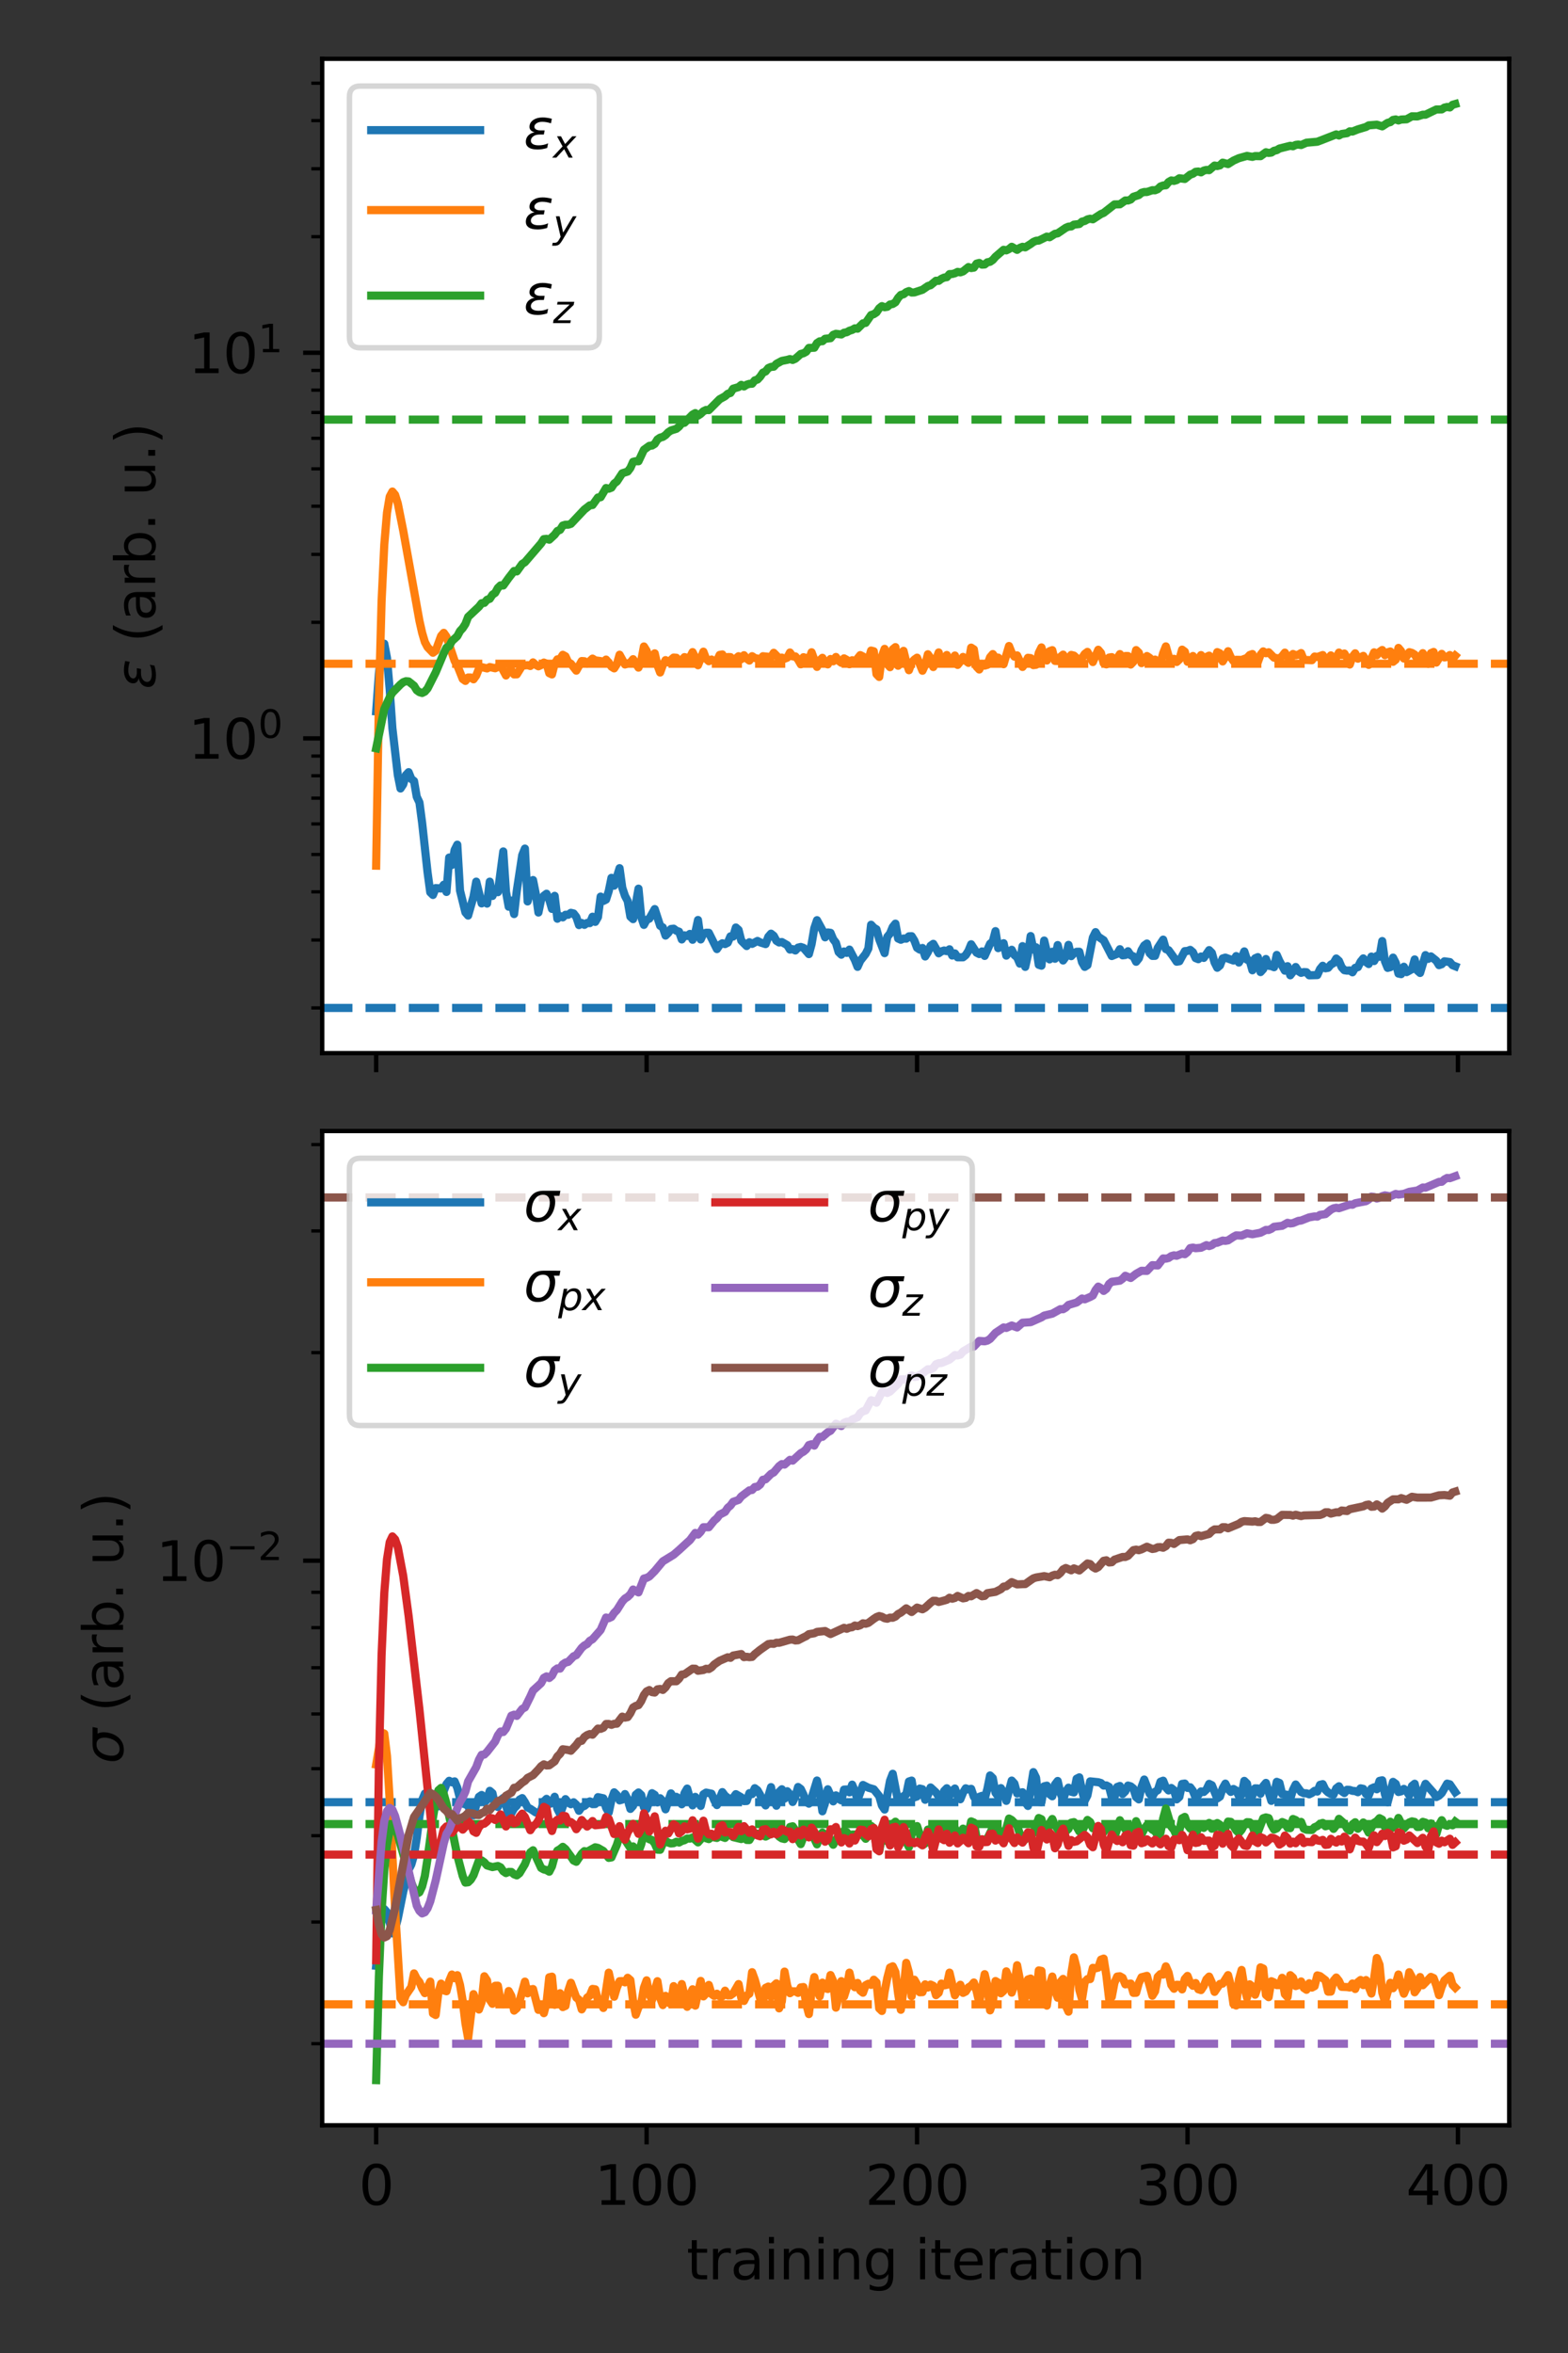 <?xml version="1.0" encoding="utf-8" standalone="no"?>
<!DOCTYPE svg PUBLIC "-//W3C//DTD SVG 1.1//EN"
  "http://www.w3.org/Graphics/SVG/1.1/DTD/svg11.dtd">
<svg xmlns:xlink="http://www.w3.org/1999/xlink" width="288pt" height="432pt" viewBox="0 0 288 432" xmlns="http://www.w3.org/2000/svg" version="1.1">
 <rect x="0" y="0" width="288" height="432" fill="#333333" stroke="none"/>
 <defs>
  <style type="text/css">*{stroke-linejoin: round; stroke-linecap: butt}</style>
 </defs>
 <g id="figure_1">
  <g id="patch_1">
   <path d="M 0 432 
L 288 432 
L 288 0 
L 0 0 
L 0 432 
z
" style="fill: none"/>
  </g>
  <g id="axes_1">
   <g id="patch_2">
    <path d="M 59.182 193.35 
L 277.2 193.35 
L 277.2 10.8 
L 59.182 10.8 
z
" style="fill: #ffffff"/>
   </g>
   <g id="matplotlib.axis_1">
    <g id="xtick_1">
     <g id="line2d_1">
      <defs>
       <path id="mdf081a0754" d="M 0 0 
L 0 3.5 
" style="stroke: #000000; stroke-width: 0.8"/>
      </defs>
      <g>
       <use xlink:href="#mdf081a0754" x="69.092" y="193.35" style="stroke: #000000; stroke-width: 0.8"/>
      </g>
     </g>
    </g>
    <g id="xtick_2">
     <g id="line2d_2">
      <g>
       <use xlink:href="#mdf081a0754" x="118.766" y="193.35" style="stroke: #000000; stroke-width: 0.8"/>
      </g>
     </g>
    </g>
    <g id="xtick_3">
     <g id="line2d_3">
      <g>
       <use xlink:href="#mdf081a0754" x="168.44" y="193.35" style="stroke: #000000; stroke-width: 0.8"/>
      </g>
     </g>
    </g>
    <g id="xtick_4">
     <g id="line2d_4">
      <g>
       <use xlink:href="#mdf081a0754" x="218.113" y="193.35" style="stroke: #000000; stroke-width: 0.8"/>
      </g>
     </g>
    </g>
    <g id="xtick_5">
     <g id="line2d_5">
      <g>
       <use xlink:href="#mdf081a0754" x="267.787" y="193.35" style="stroke: #000000; stroke-width: 0.8"/>
      </g>
     </g>
    </g>
   </g>
   <g id="matplotlib.axis_2">
    <g id="ytick_1">
     <g id="line2d_6">
      <defs>
       <path id="m30625e9372" d="M 0 0 
L -3.5 0 
" style="stroke: #000000; stroke-width: 0.8"/>
      </defs>
      <g>
       <use xlink:href="#m30625e9372" x="59.182" y="135.565" style="stroke: #000000; stroke-width: 0.8"/>
      </g>
     </g>
     <g id="text_1">
      <!-- $\mathdefault{10^{0}}$ -->
      <g transform="translate(34.582 139.365)scale(0.1 -0.1)">
       <defs>
        <path id="DejaVuSans-31" d="M 794 531 
L 1825 531 
L 1825 4091 
L 703 3866 
L 703 4441 
L 1819 4666 
L 2450 4666 
L 2450 531 
L 3481 531 
L 3481 0 
L 794 0 
L 794 531 
z
" transform="scale(0.016)"/>
        <path id="DejaVuSans-30" d="M 2034 4250 
Q 1547 4250 1301 3770 
Q 1056 3291 1056 2328 
Q 1056 1369 1301 889 
Q 1547 409 2034 409 
Q 2525 409 2770 889 
Q 3016 1369 3016 2328 
Q 3016 3291 2770 3770 
Q 2525 4250 2034 4250 
z
M 2034 4750 
Q 2819 4750 3233 4129 
Q 3647 3509 3647 2328 
Q 3647 1150 3233 529 
Q 2819 -91 2034 -91 
Q 1250 -91 836 529 
Q 422 1150 422 2328 
Q 422 3509 836 4129 
Q 1250 4750 2034 4750 
z
" transform="scale(0.016)"/>
       </defs>
       <use xlink:href="#DejaVuSans-31" transform="translate(0 0.766)"/>
       <use xlink:href="#DejaVuSans-30" transform="translate(63.623 0.766)"/>
       <use xlink:href="#DejaVuSans-30" transform="translate(128.203 39.047)scale(0.7)"/>
      </g>
     </g>
    </g>
    <g id="ytick_2">
     <g id="line2d_7">
      <g>
       <use xlink:href="#m30625e9372" x="59.182" y="64.765" style="stroke: #000000; stroke-width: 0.8"/>
      </g>
     </g>
     <g id="text_2">
      <!-- $\mathdefault{10^{1}}$ -->
      <g transform="translate(34.582 68.565)scale(0.1 -0.1)">
       <use xlink:href="#DejaVuSans-31" transform="translate(0 0.684)"/>
       <use xlink:href="#DejaVuSans-30" transform="translate(63.623 0.684)"/>
       <use xlink:href="#DejaVuSans-31" transform="translate(128.203 38.966)scale(0.7)"/>
      </g>
     </g>
    </g>
    <g id="ytick_3">
     <g id="line2d_8">
      <defs>
       <path id="m276b8b73d3" d="M 0 0 
L -2 0 
" style="stroke: #000000; stroke-width: 0.6"/>
      </defs>
      <g>
       <use xlink:href="#m276b8b73d3" x="59.182" y="185.053" style="stroke: #000000; stroke-width: 0.6"/>
      </g>
     </g>
    </g>
    <g id="ytick_4">
     <g id="line2d_9">
      <g>
       <use xlink:href="#m276b8b73d3" x="59.182" y="172.585" style="stroke: #000000; stroke-width: 0.6"/>
      </g>
     </g>
    </g>
    <g id="ytick_5">
     <g id="line2d_10">
      <g>
       <use xlink:href="#m276b8b73d3" x="59.182" y="163.74" style="stroke: #000000; stroke-width: 0.6"/>
      </g>
     </g>
    </g>
    <g id="ytick_6">
     <g id="line2d_11">
      <g>
       <use xlink:href="#m276b8b73d3" x="59.182" y="156.878" style="stroke: #000000; stroke-width: 0.6"/>
      </g>
     </g>
    </g>
    <g id="ytick_7">
     <g id="line2d_12">
      <g>
       <use xlink:href="#m276b8b73d3" x="59.182" y="151.272" style="stroke: #000000; stroke-width: 0.6"/>
      </g>
     </g>
    </g>
    <g id="ytick_8">
     <g id="line2d_13">
      <g>
       <use xlink:href="#m276b8b73d3" x="59.182" y="146.533" style="stroke: #000000; stroke-width: 0.6"/>
      </g>
     </g>
    </g>
    <g id="ytick_9">
     <g id="line2d_14">
      <g>
       <use xlink:href="#m276b8b73d3" x="59.182" y="142.427" style="stroke: #000000; stroke-width: 0.6"/>
      </g>
     </g>
    </g>
    <g id="ytick_10">
     <g id="line2d_15">
      <g>
       <use xlink:href="#m276b8b73d3" x="59.182" y="138.805" style="stroke: #000000; stroke-width: 0.6"/>
      </g>
     </g>
    </g>
    <g id="ytick_11">
     <g id="line2d_16">
      <g>
       <use xlink:href="#m276b8b73d3" x="59.182" y="114.253" style="stroke: #000000; stroke-width: 0.6"/>
      </g>
     </g>
    </g>
    <g id="ytick_12">
     <g id="line2d_17">
      <g>
       <use xlink:href="#m276b8b73d3" x="59.182" y="101.785" style="stroke: #000000; stroke-width: 0.6"/>
      </g>
     </g>
    </g>
    <g id="ytick_13">
     <g id="line2d_18">
      <g>
       <use xlink:href="#m276b8b73d3" x="59.182" y="92.94" style="stroke: #000000; stroke-width: 0.6"/>
      </g>
     </g>
    </g>
    <g id="ytick_14">
     <g id="line2d_19">
      <g>
       <use xlink:href="#m276b8b73d3" x="59.182" y="86.078" style="stroke: #000000; stroke-width: 0.6"/>
      </g>
     </g>
    </g>
    <g id="ytick_15">
     <g id="line2d_20">
      <g>
       <use xlink:href="#m276b8b73d3" x="59.182" y="80.472" style="stroke: #000000; stroke-width: 0.6"/>
      </g>
     </g>
    </g>
    <g id="ytick_16">
     <g id="line2d_21">
      <g>
       <use xlink:href="#m276b8b73d3" x="59.182" y="75.733" style="stroke: #000000; stroke-width: 0.6"/>
      </g>
     </g>
    </g>
    <g id="ytick_17">
     <g id="line2d_22">
      <g>
       <use xlink:href="#m276b8b73d3" x="59.182" y="71.627" style="stroke: #000000; stroke-width: 0.6"/>
      </g>
     </g>
    </g>
    <g id="ytick_18">
     <g id="line2d_23">
      <g>
       <use xlink:href="#m276b8b73d3" x="59.182" y="68.005" style="stroke: #000000; stroke-width: 0.6"/>
      </g>
     </g>
    </g>
    <g id="ytick_19">
     <g id="line2d_24">
      <g>
       <use xlink:href="#m276b8b73d3" x="59.182" y="43.453" style="stroke: #000000; stroke-width: 0.6"/>
      </g>
     </g>
    </g>
    <g id="ytick_20">
     <g id="line2d_25">
      <g>
       <use xlink:href="#m276b8b73d3" x="59.182" y="30.985" style="stroke: #000000; stroke-width: 0.6"/>
      </g>
     </g>
    </g>
    <g id="ytick_21">
     <g id="line2d_26">
      <g>
       <use xlink:href="#m276b8b73d3" x="59.182" y="22.14" style="stroke: #000000; stroke-width: 0.6"/>
      </g>
     </g>
    </g>
    <g id="ytick_22">
     <g id="line2d_27">
      <g>
       <use xlink:href="#m276b8b73d3" x="59.182" y="15.278" style="stroke: #000000; stroke-width: 0.6"/>
      </g>
     </g>
    </g>
    <g id="text_3">
     <!-- $\epsilon$ (arb. u.) -->
     <g transform="translate(28.503 126.525)rotate(-90)scale(0.1 -0.1)">
      <defs>
       <path id="DejaVuSans-Oblique-3b5" d="M 1263 1888 
Q 925 1963 778 2166 
Q 669 2309 669 2503 
Q 669 3034 1175 3344 
Q 1575 3588 2188 3588 
Q 2425 3588 2684 3550 
Q 2944 3513 3234 3438 
L 3134 2916 
Q 2847 3006 2606 3047 
Q 2359 3088 2138 3088 
Q 1766 3088 1522 2944 
Q 1228 2772 1228 2522 
Q 1228 2356 1381 2241 
Q 1563 2103 1925 2103 
L 2409 2103 
L 2319 1628 
L 1856 1628 
Q 1425 1628 1172 1469 
Q 828 1253 828 916 
Q 828 703 1013 563 
Q 1244 388 1716 388 
Q 2006 388 2284 444 
Q 2563 503 2806 619 
L 2700 84 
Q 2403 -3 2131 -47 
Q 1859 -91 1609 -91 
Q 866 -91 516 194 
Q 250 413 250 781 
Q 250 1278 600 1584 
Q 859 1813 1263 1888 
z
" transform="scale(0.016)"/>
       <path id="DejaVuSans-20" transform="scale(0.016)"/>
       <path id="DejaVuSans-28" d="M 1984 4856 
Q 1566 4138 1362 3434 
Q 1159 2731 1159 2009 
Q 1159 1288 1364 580 
Q 1569 -128 1984 -844 
L 1484 -844 
Q 1016 -109 783 600 
Q 550 1309 550 2009 
Q 550 2706 781 3412 
Q 1013 4119 1484 4856 
L 1984 4856 
z
" transform="scale(0.016)"/>
       <path id="DejaVuSans-61" d="M 2194 1759 
Q 1497 1759 1228 1600 
Q 959 1441 959 1056 
Q 959 750 1161 570 
Q 1363 391 1709 391 
Q 2188 391 2477 730 
Q 2766 1069 2766 1631 
L 2766 1759 
L 2194 1759 
z
M 3341 1997 
L 3341 0 
L 2766 0 
L 2766 531 
Q 2569 213 2275 61 
Q 1981 -91 1556 -91 
Q 1019 -91 701 211 
Q 384 513 384 1019 
Q 384 1609 779 1909 
Q 1175 2209 1959 2209 
L 2766 2209 
L 2766 2266 
Q 2766 2663 2505 2880 
Q 2244 3097 1772 3097 
Q 1472 3097 1187 3025 
Q 903 2953 641 2809 
L 641 3341 
Q 956 3463 1253 3523 
Q 1550 3584 1831 3584 
Q 2591 3584 2966 3190 
Q 3341 2797 3341 1997 
z
" transform="scale(0.016)"/>
       <path id="DejaVuSans-72" d="M 2631 2963 
Q 2534 3019 2420 3045 
Q 2306 3072 2169 3072 
Q 1681 3072 1420 2755 
Q 1159 2438 1159 1844 
L 1159 0 
L 581 0 
L 581 3500 
L 1159 3500 
L 1159 2956 
Q 1341 3275 1631 3429 
Q 1922 3584 2338 3584 
Q 2397 3584 2469 3576 
Q 2541 3569 2628 3553 
L 2631 2963 
z
" transform="scale(0.016)"/>
       <path id="DejaVuSans-62" d="M 3116 1747 
Q 3116 2381 2855 2742 
Q 2594 3103 2138 3103 
Q 1681 3103 1420 2742 
Q 1159 2381 1159 1747 
Q 1159 1113 1420 752 
Q 1681 391 2138 391 
Q 2594 391 2855 752 
Q 3116 1113 3116 1747 
z
M 1159 2969 
Q 1341 3281 1617 3432 
Q 1894 3584 2278 3584 
Q 2916 3584 3314 3078 
Q 3713 2572 3713 1747 
Q 3713 922 3314 415 
Q 2916 -91 2278 -91 
Q 1894 -91 1617 61 
Q 1341 213 1159 525 
L 1159 0 
L 581 0 
L 581 4863 
L 1159 4863 
L 1159 2969 
z
" transform="scale(0.016)"/>
       <path id="DejaVuSans-2e" d="M 684 794 
L 1344 794 
L 1344 0 
L 684 0 
L 684 794 
z
" transform="scale(0.016)"/>
       <path id="DejaVuSans-75" d="M 544 1381 
L 544 3500 
L 1119 3500 
L 1119 1403 
Q 1119 906 1312 657 
Q 1506 409 1894 409 
Q 2359 409 2629 706 
Q 2900 1003 2900 1516 
L 2900 3500 
L 3475 3500 
L 3475 0 
L 2900 0 
L 2900 538 
Q 2691 219 2414 64 
Q 2138 -91 1772 -91 
Q 1169 -91 856 284 
Q 544 659 544 1381 
z
M 1991 3584 
L 1991 3584 
z
" transform="scale(0.016)"/>
       <path id="DejaVuSans-29" d="M 513 4856 
L 1013 4856 
Q 1481 4119 1714 3412 
Q 1947 2706 1947 2009 
Q 1947 1309 1714 600 
Q 1481 -109 1013 -844 
L 513 -844 
Q 928 -128 1133 580 
Q 1338 1288 1338 2009 
Q 1338 2731 1133 3434 
Q 928 4138 513 4856 
z
" transform="scale(0.016)"/>
      </defs>
      <use xlink:href="#DejaVuSans-Oblique-3b5" transform="translate(0 0.016)"/>
      <use xlink:href="#DejaVuSans-20" transform="translate(54.053 0.016)"/>
      <use xlink:href="#DejaVuSans-28" transform="translate(85.84 0.016)"/>
      <use xlink:href="#DejaVuSans-61" transform="translate(124.854 0.016)"/>
      <use xlink:href="#DejaVuSans-72" transform="translate(186.133 0.016)"/>
      <use xlink:href="#DejaVuSans-62" transform="translate(227.246 0.016)"/>
      <use xlink:href="#DejaVuSans-2e" transform="translate(290.723 0.016)"/>
      <use xlink:href="#DejaVuSans-20" transform="translate(322.51 0.016)"/>
      <use xlink:href="#DejaVuSans-75" transform="translate(354.297 0.016)"/>
      <use xlink:href="#DejaVuSans-2e" transform="translate(417.676 0.016)"/>
      <use xlink:href="#DejaVuSans-29" transform="translate(449.463 0.016)"/>
     </g>
    </g>
   </g>
   <g id="line2d_28">
    <path d="M 69.092 130.601 
L 69.589 123.747 
L 70.086 119.45 
L 70.582 118.182 
L 71.079 120.782 
L 71.576 126.579 
L 72.073 133.7 
L 73.066 142.281 
L 73.563 144.764 
L 74.06 144.005 
L 74.556 142.294 
L 75.053 141.767 
L 75.55 143.012 
L 76.047 143.399 
L 76.543 146.287 
L 77.04 147.332 
L 77.537 151.084 
L 78.53 160.144 
L 79.027 163.821 
L 79.524 164.309 
L 80.02 163.048 
L 81.014 163.123 
L 81.511 162.431 
L 82.007 163.758 
L 82.504 157.441 
L 83.001 158.812 
L 83.498 156.069 
L 83.994 155.078 
L 84.491 163.494 
L 85.485 167.512 
L 85.981 168.093 
L 86.975 164.616 
L 87.471 161.863 
L 88.465 165.862 
L 88.962 165.371 
L 89.458 165.898 
L 89.955 161.868 
L 90.452 164.493 
L 90.949 163.304 
L 91.445 163.804 
L 92.439 156.321 
L 92.936 163.728 
L 93.432 166.471 
L 93.929 165.343 
L 94.426 167.82 
L 94.923 163.522 
L 95.916 157.007 
L 96.413 155.797 
L 96.909 165.5 
L 97.903 161.571 
L 98.4 164.062 
L 98.896 167.537 
L 99.393 165.138 
L 99.89 164.458 
L 100.387 164.085 
L 100.883 165.166 
L 101.38 166.873 
L 101.877 164.473 
L 102.374 168.675 
L 102.87 168.183 
L 103.367 168.427 
L 103.864 167.948 
L 104.361 167.951 
L 104.857 167.591 
L 105.354 167.708 
L 105.851 168.35 
L 106.347 169.842 
L 106.844 169.453 
L 107.341 169.798 
L 107.838 169.446 
L 108.334 169.484 
L 108.831 168.306 
L 109.328 169.254 
L 109.825 168.394 
L 110.321 164.612 
L 110.818 165.413 
L 111.315 165.158 
L 111.812 163.594 
L 112.308 161.168 
L 112.805 162.603 
L 113.799 159.394 
L 114.295 162.986 
L 114.792 164.48 
L 115.289 165.418 
L 115.785 168.301 
L 116.282 168.749 
L 117.276 163.154 
L 117.772 168.361 
L 118.269 169.805 
L 118.766 168.877 
L 119.263 168.665 
L 120.256 166.904 
L 121.25 169.963 
L 121.746 170.27 
L 122.243 171.768 
L 122.74 171.273 
L 123.237 170.563 
L 123.733 170.501 
L 124.23 170.88 
L 124.727 171.05 
L 125.223 172.478 
L 125.72 171.723 
L 126.217 171.846 
L 126.714 171.46 
L 127.21 172.539 
L 127.707 171.21 
L 128.204 168.906 
L 128.701 172.478 
L 129.197 171.41 
L 129.694 171.244 
L 130.191 171.258 
L 131.681 174.246 
L 132.178 173.506 
L 132.675 173.182 
L 133.171 173.331 
L 133.668 173.076 
L 134.165 171.908 
L 134.661 171.948 
L 135.158 170.286 
L 135.655 170.727 
L 136.152 172.699 
L 137.145 173.689 
L 137.642 172.991 
L 138.139 173.291 
L 139.132 172.754 
L 139.629 173.019 
L 140.622 173.331 
L 141.119 171.988 
L 141.616 171.418 
L 142.113 171.812 
L 142.609 172.729 
L 143.106 173.037 
L 143.603 172.954 
L 144.596 173.529 
L 145.093 174.338 
L 145.59 174.255 
L 146.086 174.504 
L 146.583 173.978 
L 147.08 173.857 
L 147.577 174.023 
L 148.57 175.17 
L 149.067 173.341 
L 149.564 170.424 
L 150.06 168.943 
L 151.054 170.767 
L 151.55 172.089 
L 152.047 171.196 
L 152.544 171.262 
L 153.041 172.444 
L 153.537 173.091 
L 154.034 174.799 
L 154.531 175.275 
L 155.028 174.685 
L 155.524 174.943 
L 156.021 174.34 
L 157.015 176.236 
L 157.511 177.513 
L 158.008 176.391 
L 159.002 175.13 
L 159.498 174.143 
L 159.995 169.779 
L 160.492 170.314 
L 160.988 170.615 
L 161.485 172.439 
L 162.479 174.995 
L 162.975 172.002 
L 163.472 171.396 
L 163.969 170.19 
L 164.466 169.577 
L 164.962 172.312 
L 165.459 172.535 
L 165.956 172.307 
L 166.453 172.336 
L 166.949 171.905 
L 167.446 171.881 
L 167.943 172.682 
L 168.44 174.013 
L 168.936 174.337 
L 169.433 174.044 
L 169.93 175.603 
L 170.426 174.806 
L 170.923 173.638 
L 171.42 173.285 
L 172.413 175.024 
L 172.91 174.668 
L 173.407 174.509 
L 173.904 174.627 
L 174.4 174.285 
L 174.897 175.433 
L 175.394 175.044 
L 175.891 175.761 
L 176.884 175.758 
L 177.381 175.357 
L 177.878 174.578 
L 178.374 173.366 
L 179.368 174.906 
L 179.864 175.158 
L 180.361 174.679 
L 180.858 175.502 
L 181.851 173.273 
L 182.348 172.855 
L 182.845 170.953 
L 183.342 174.077 
L 184.335 173.169 
L 184.832 175.449 
L 185.329 174.808 
L 185.825 174.375 
L 186.322 175.348 
L 186.819 175.756 
L 187.316 176.921 
L 187.812 173.707 
L 188.309 177.518 
L 188.806 175.302 
L 189.302 171.854 
L 189.799 174.335 
L 190.296 173.916 
L 190.793 177.135 
L 191.289 177.296 
L 191.786 172.678 
L 192.283 174.752 
L 192.78 176.142 
L 193.276 174.733 
L 193.773 176.024 
L 194.27 173.51 
L 194.767 175.505 
L 195.263 176.341 
L 195.76 175.654 
L 196.257 173.476 
L 196.754 175.545 
L 197.25 175.009 
L 197.747 174.748 
L 198.244 174.737 
L 198.74 176.66 
L 199.237 177.517 
L 199.734 177.194 
L 200.727 172.138 
L 201.224 171.135 
L 201.721 171.97 
L 202.714 172.625 
L 204.205 175.523 
L 205.198 175.118 
L 205.695 174.268 
L 206.192 175.396 
L 206.688 175.333 
L 207.185 174.64 
L 207.682 175.386 
L 208.178 175.587 
L 208.675 176.577 
L 209.172 175.961 
L 209.669 174.436 
L 210.165 173.587 
L 210.662 173.23 
L 211.159 175.007 
L 211.656 175.499 
L 212.152 175.489 
L 212.649 174.033 
L 213.643 172.513 
L 214.139 174.253 
L 214.636 174.449 
L 215.63 175.821 
L 216.126 176.565 
L 216.623 176.484 
L 217.616 174.621 
L 218.113 174.589 
L 218.61 174.393 
L 219.107 174.822 
L 219.603 175.906 
L 220.1 176.104 
L 220.597 175.614 
L 221.094 175.869 
L 222.087 174.438 
L 222.584 174.939 
L 223.081 176.693 
L 223.577 177.675 
L 224.074 177.26 
L 224.571 175.966 
L 225.068 175.815 
L 226.558 176.349 
L 227.054 175.534 
L 227.551 176.719 
L 228.048 175.886 
L 228.545 174.673 
L 229.041 176.192 
L 229.538 176.376 
L 230.035 178.141 
L 230.532 175.942 
L 231.028 175.723 
L 231.525 178.469 
L 232.022 177.921 
L 232.519 176.07 
L 233.015 177.309 
L 233.512 177.37 
L 234.009 177.576 
L 234.505 175.323 
L 235.002 176.448 
L 235.996 178.212 
L 236.492 177.385 
L 236.989 179.057 
L 237.486 178.4 
L 237.983 177.536 
L 238.479 178.303 
L 238.976 178.611 
L 239.473 178.466 
L 239.97 178.498 
L 240.466 179.062 
L 241.957 179.018 
L 242.453 177.916 
L 242.95 177.31 
L 243.447 177.776 
L 243.943 177.687 
L 244.44 177.1 
L 244.937 176.823 
L 245.434 175.979 
L 245.93 176.421 
L 246.427 177.583 
L 246.924 178.127 
L 247.421 178.205 
L 247.917 178.167 
L 248.414 178.51 
L 248.911 177.69 
L 249.408 177.564 
L 249.904 176.564 
L 250.401 175.959 
L 250.898 176.629 
L 251.395 176.994 
L 251.891 175.625 
L 252.388 176.446 
L 252.885 175.505 
L 253.381 175.665 
L 253.878 172.775 
L 254.375 176.479 
L 254.872 177.697 
L 255.368 177.569 
L 255.865 175.813 
L 256.362 176.777 
L 256.859 178.746 
L 257.355 178.849 
L 257.852 177.49 
L 258.349 178.481 
L 259.342 177.937 
L 259.839 176.148 
L 260.336 178.189 
L 260.833 178.632 
L 261.826 175.354 
L 262.323 176.046 
L 262.819 175.591 
L 263.813 176.385 
L 264.31 177.199 
L 264.806 177.027 
L 265.303 176.494 
L 266.297 176.631 
L 266.793 177.205 
L 267.29 177.4 
L 267.29 177.4 
" clip-path="url(#p2d1ece051b)" style="fill: none; stroke: #1f77b4; stroke-width: 1.5; stroke-linecap: square"/>
   </g>
   <g id="line2d_29">
    <path d="M 59.182 185.052 
L 277.2 185.052 
" clip-path="url(#p2d1ece051b)" style="fill: none; stroke-dasharray: 5.55,2.4; stroke-dashoffset: 0; stroke: #1f77b4; stroke-width: 1.5"/>
   </g>
   <g id="line2d_30">
    <path d="M 69.092 158.936 
L 69.589 128.611 
L 70.086 110.436 
L 70.582 100.002 
L 71.079 94.144 
L 71.576 91.179 
L 72.073 90.247 
L 72.569 90.848 
L 73.066 92.438 
L 74.06 97.414 
L 77.04 113.99 
L 77.537 116.19 
L 78.033 117.869 
L 78.53 118.813 
L 79.524 119.844 
L 80.02 119.475 
L 81.014 116.758 
L 81.511 116.186 
L 82.007 116.894 
L 83.498 121.326 
L 83.994 122.168 
L 84.988 124.66 
L 85.485 125.014 
L 85.981 124.386 
L 86.478 124.394 
L 86.975 124.718 
L 87.471 124.027 
L 87.968 122.779 
L 88.465 122.477 
L 89.458 122.719 
L 89.955 122.467 
L 90.949 122.688 
L 91.942 122.185 
L 92.936 124.016 
L 93.432 123.237 
L 93.929 123.044 
L 94.426 123.823 
L 94.923 123.809 
L 95.916 122.21 
L 96.909 122.119 
L 97.406 122.274 
L 97.903 121.613 
L 98.4 122.054 
L 98.896 122.329 
L 99.393 122.103 
L 99.89 121.645 
L 100.387 121.847 
L 100.883 123.593 
L 101.38 123.822 
L 101.877 121.867 
L 102.374 121.054 
L 102.87 121.01 
L 103.367 120.222 
L 103.864 120.494 
L 104.361 121.571 
L 104.857 121.854 
L 105.851 123.13 
L 106.844 121.365 
L 107.341 121.4 
L 107.838 121.847 
L 108.831 120.919 
L 109.328 121.24 
L 110.321 121.372 
L 110.818 121.536 
L 111.315 121.096 
L 111.812 121.663 
L 112.308 122.4 
L 112.805 122.71 
L 113.302 121.929 
L 113.799 120.208 
L 114.792 121.996 
L 115.785 121.631 
L 116.282 121.022 
L 117.276 122.571 
L 117.772 121.317 
L 118.269 118.687 
L 118.766 119.479 
L 119.263 121.079 
L 120.256 119.949 
L 120.753 122.13 
L 121.25 123.468 
L 121.746 122.096 
L 122.243 121.198 
L 122.74 121.623 
L 123.733 120.726 
L 124.23 120.764 
L 124.727 121.588 
L 125.223 121.212 
L 125.72 120.645 
L 126.217 120.786 
L 126.714 120.711 
L 127.21 119.724 
L 127.707 120.742 
L 128.204 122.137 
L 129.197 119.645 
L 129.694 120.95 
L 130.191 121.398 
L 130.688 121.085 
L 131.184 121.418 
L 131.681 121.317 
L 132.178 120.245 
L 132.675 120.153 
L 133.171 121.027 
L 133.668 120.633 
L 134.165 120.643 
L 134.661 121.312 
L 135.655 120.479 
L 136.152 121.03 
L 136.648 120.294 
L 137.145 120.915 
L 137.642 121.279 
L 138.139 120.476 
L 138.635 120.808 
L 139.132 120.916 
L 139.629 121.138 
L 140.126 120.482 
L 141.616 120.642 
L 142.113 119.851 
L 143.106 120.869 
L 143.603 120.73 
L 144.099 120.943 
L 144.596 120.747 
L 145.093 119.799 
L 145.59 120.509 
L 146.086 120.513 
L 146.583 121.087 
L 147.08 121.962 
L 147.577 120.661 
L 148.073 120.812 
L 148.57 121.21 
L 149.067 119.755 
L 150.06 122.441 
L 150.557 121.244 
L 151.054 120.773 
L 151.55 121.649 
L 152.047 121.976 
L 152.544 120.99 
L 153.041 121.414 
L 153.537 120.616 
L 154.034 121.322 
L 154.531 121.688 
L 155.028 120.872 
L 155.524 121.147 
L 156.021 121.949 
L 156.518 121.213 
L 157.015 121.51 
L 158.008 120.274 
L 158.505 120.523 
L 159.002 121.349 
L 159.498 121.142 
L 159.995 119.441 
L 160.492 119.571 
L 160.988 123.768 
L 161.485 124.286 
L 161.982 120.514 
L 162.479 119.127 
L 162.975 121.923 
L 163.472 122.49 
L 163.969 119.216 
L 164.466 118.808 
L 164.962 122.229 
L 165.459 121.63 
L 165.956 119.495 
L 166.453 121.514 
L 166.949 123.049 
L 167.446 121.645 
L 167.943 121.097 
L 168.44 120.746 
L 169.433 123.144 
L 169.93 122.069 
L 170.426 120.12 
L 170.923 120.83 
L 171.42 122.467 
L 172.413 119.786 
L 172.91 121.667 
L 173.407 121.827 
L 173.904 120.255 
L 174.4 121.611 
L 174.897 121.135 
L 175.394 120.35 
L 175.891 122.075 
L 176.387 121.461 
L 176.884 120.608 
L 177.381 121.318 
L 177.878 121.698 
L 178.374 118.903 
L 178.871 119.222 
L 179.368 122.393 
L 179.864 122.92 
L 180.361 121.918 
L 180.858 122.206 
L 181.355 122.059 
L 181.851 120.668 
L 182.348 120.085 
L 182.845 120.761 
L 183.342 120.733 
L 184.335 121.946 
L 185.329 118.603 
L 185.825 119.853 
L 186.322 120.556 
L 186.819 120.328 
L 187.812 122.451 
L 188.309 121.786 
L 188.806 120.767 
L 189.302 120.828 
L 189.799 122.116 
L 190.296 122.048 
L 190.793 119.865 
L 191.289 118.864 
L 191.786 120.53 
L 192.283 121.267 
L 192.78 119.556 
L 193.276 119.368 
L 193.773 121.34 
L 194.27 121.357 
L 194.767 120.598 
L 195.263 120.186 
L 196.257 121.476 
L 196.754 120.242 
L 197.25 120.365 
L 197.747 120.824 
L 198.244 121.039 
L 198.74 120.825 
L 199.237 120.059 
L 199.734 119.683 
L 200.727 121.553 
L 201.721 119.291 
L 202.218 119.876 
L 202.714 121.772 
L 203.211 121.974 
L 203.708 120.726 
L 204.205 120.647 
L 204.701 121.636 
L 205.695 120.088 
L 206.192 120.755 
L 206.688 120.445 
L 207.185 120.447 
L 207.682 122.008 
L 208.178 121.495 
L 208.675 119.353 
L 209.172 119.835 
L 209.669 121.754 
L 210.662 120.444 
L 211.159 120.776 
L 211.656 121.304 
L 212.152 121.098 
L 212.649 121.796 
L 213.146 121.722 
L 213.643 119.908 
L 214.139 118.674 
L 214.636 120.415 
L 215.133 121.396 
L 215.63 120.954 
L 216.126 121.541 
L 216.623 121.077 
L 217.12 119.272 
L 217.616 119.636 
L 218.113 121.503 
L 219.107 120.44 
L 219.603 121.699 
L 220.1 121.097 
L 220.597 120.27 
L 221.094 120.852 
L 222.087 120.371 
L 222.584 121.62 
L 223.081 121.344 
L 223.577 119.725 
L 224.074 119.955 
L 224.571 121.437 
L 225.068 120.614 
L 225.564 119.564 
L 226.061 120.671 
L 226.558 121.37 
L 227.054 121.139 
L 228.048 121.158 
L 229.041 120.797 
L 229.538 120.26 
L 230.035 120.08 
L 230.532 121.523 
L 231.028 121.557 
L 231.525 120.216 
L 232.022 119.594 
L 232.519 119.931 
L 233.015 119.753 
L 234.009 120.748 
L 235.002 120.918 
L 235.499 120.467 
L 235.996 119.82 
L 236.492 120.596 
L 236.989 121.153 
L 237.486 120.068 
L 237.983 120.299 
L 238.479 120.199 
L 238.976 119.901 
L 239.473 121.157 
L 240.963 121.211 
L 241.46 120.537 
L 241.957 120.628 
L 242.95 120.263 
L 243.447 121.116 
L 243.943 120.981 
L 244.44 120.327 
L 244.937 120.988 
L 245.434 120.764 
L 245.93 119.808 
L 246.427 120.248 
L 246.924 119.984 
L 247.421 120.802 
L 247.917 122.005 
L 248.414 120.58 
L 248.911 119.944 
L 249.408 120.936 
L 250.401 120.417 
L 251.395 122.068 
L 252.388 119.767 
L 252.885 120.296 
L 253.381 119.693 
L 253.878 119.339 
L 254.375 120.284 
L 254.872 119.761 
L 255.368 119.611 
L 255.865 121.51 
L 256.362 121.114 
L 256.859 118.952 
L 257.355 119.543 
L 257.852 120.902 
L 258.349 120.516 
L 258.846 119.735 
L 259.342 119.873 
L 259.839 120.178 
L 260.336 121 
L 260.833 120.662 
L 261.329 119.916 
L 262.323 121.875 
L 262.819 119.915 
L 263.316 119.695 
L 263.813 121.647 
L 264.806 120.044 
L 265.303 120.701 
L 265.8 120.619 
L 266.297 120.263 
L 266.793 120.997 
L 267.29 120.382 
L 267.29 120.382 
" clip-path="url(#p2d1ece051b)" style="fill: none; stroke: #ff7f0e; stroke-width: 1.5; stroke-linecap: square"/>
   </g>
   <g id="line2d_31">
    <path d="M 59.182 121.862 
L 277.2 121.862 
" clip-path="url(#p2d1ece051b)" style="fill: none; stroke-dasharray: 5.55,2.4; stroke-dashoffset: 0; stroke: #ff7f0e; stroke-width: 1.5"/>
   </g>
   <g id="line2d_32">
    <path d="M 69.092 137.389 
L 70.582 130.171 
L 71.576 128.016 
L 72.073 127.172 
L 73.563 125.658 
L 74.06 125.251 
L 74.556 125.068 
L 75.053 125.109 
L 76.047 125.899 
L 76.543 126.722 
L 77.04 127.082 
L 77.537 127.227 
L 78.033 126.979 
L 78.53 126.408 
L 80.02 123.462 
L 81.511 119.908 
L 82.007 118.9 
L 82.504 118.649 
L 83.001 117.711 
L 83.994 116.798 
L 84.491 115.861 
L 84.988 115.323 
L 85.485 114.555 
L 85.981 113.259 
L 87.968 111.387 
L 88.465 110.744 
L 88.962 110.688 
L 89.458 110.113 
L 89.955 109.941 
L 90.452 109.189 
L 90.949 108.845 
L 91.445 107.944 
L 91.942 107.471 
L 92.439 107.494 
L 93.432 106.107 
L 94.426 104.826 
L 94.923 104.912 
L 95.916 103.532 
L 96.413 103.225 
L 99.393 99.757 
L 99.89 98.98 
L 100.387 98.931 
L 100.883 99.088 
L 101.877 98.165 
L 102.374 97.491 
L 102.87 97.282 
L 103.367 96.485 
L 103.864 96.336 
L 104.361 96.335 
L 104.857 96.176 
L 107.341 93.543 
L 108.334 92.775 
L 108.831 92.719 
L 109.825 91.336 
L 110.321 91.286 
L 111.315 89.599 
L 111.812 89.725 
L 112.308 89.537 
L 112.805 88.778 
L 113.302 88.405 
L 114.295 86.89 
L 115.289 86.574 
L 115.785 85.914 
L 116.282 84.791 
L 116.779 84.67 
L 117.276 84.687 
L 118.269 82.575 
L 119.263 81.858 
L 119.759 81.8 
L 120.256 81.489 
L 120.753 80.687 
L 121.25 80.347 
L 121.746 80.218 
L 122.243 79.882 
L 122.74 79.362 
L 123.237 79.034 
L 124.23 78.729 
L 124.727 78.315 
L 125.223 77.697 
L 125.72 77.622 
L 127.21 76.115 
L 127.707 75.844 
L 128.204 76.31 
L 128.701 75.979 
L 129.197 75.502 
L 129.694 75.267 
L 130.191 75.294 
L 132.178 73.298 
L 133.171 72.751 
L 133.668 72.299 
L 134.165 72.147 
L 134.661 71.36 
L 135.655 71.071 
L 136.152 70.661 
L 136.648 70.954 
L 137.145 70.629 
L 137.642 70.473 
L 138.139 70.451 
L 138.635 69.833 
L 139.132 69.683 
L 139.629 69.154 
L 140.126 68.417 
L 140.622 68.198 
L 141.119 67.577 
L 141.616 67.362 
L 142.113 67.326 
L 142.609 66.794 
L 143.603 66.261 
L 144.596 66.067 
L 145.093 65.926 
L 145.59 66.084 
L 146.086 65.865 
L 147.08 64.983 
L 147.577 64.856 
L 148.073 64.579 
L 148.57 63.88 
L 149.564 63.845 
L 150.06 62.994 
L 150.557 62.668 
L 151.054 62.645 
L 151.55 62.197 
L 152.544 62.092 
L 153.041 61.477 
L 153.537 61.284 
L 154.531 61.41 
L 155.028 61.086 
L 155.524 60.999 
L 156.021 60.719 
L 156.518 60.571 
L 157.015 60.283 
L 157.511 60.347 
L 158.505 59.363 
L 159.002 59.282 
L 159.995 57.84 
L 160.492 57.68 
L 160.988 57.349 
L 161.485 56.601 
L 161.982 56.207 
L 162.479 56.404 
L 162.975 56.327 
L 163.472 55.903 
L 163.969 55.811 
L 164.466 55.498 
L 164.962 54.688 
L 165.459 54.146 
L 165.956 54.026 
L 166.453 53.636 
L 166.949 53.442 
L 167.446 53.707 
L 167.943 53.688 
L 169.433 53.202 
L 170.426 52.514 
L 170.923 52.362 
L 171.917 51.543 
L 172.413 51.564 
L 172.91 51.191 
L 173.407 50.965 
L 173.904 50.888 
L 174.4 50.323 
L 174.897 50.304 
L 175.394 50.169 
L 175.891 49.917 
L 176.387 50.005 
L 176.884 49.831 
L 177.878 49.031 
L 178.374 49.214 
L 178.871 49.136 
L 179.368 48.404 
L 179.864 48.273 
L 180.361 48.589 
L 180.858 48.558 
L 181.355 48.153 
L 181.851 48.067 
L 182.348 47.722 
L 182.845 47.142 
L 184.335 45.86 
L 184.832 45.967 
L 185.329 45.725 
L 185.825 45.308 
L 186.819 45.875 
L 187.316 45.508 
L 187.812 45.31 
L 188.309 45.413 
L 189.302 44.79 
L 189.799 44.423 
L 190.296 44.206 
L 190.793 44.168 
L 192.283 43.439 
L 192.78 43.557 
L 193.773 42.926 
L 194.27 42.84 
L 195.76 41.824 
L 196.257 41.611 
L 196.754 41.58 
L 197.25 41.244 
L 198.244 41.127 
L 198.74 40.689 
L 199.237 40.574 
L 199.734 40.28 
L 200.231 40.16 
L 200.727 40.264 
L 202.218 39.294 
L 202.714 39.089 
L 204.701 37.532 
L 205.695 37.51 
L 206.688 36.807 
L 207.185 36.809 
L 207.682 36.628 
L 208.178 36.127 
L 209.172 35.81 
L 209.669 35.397 
L 210.165 35.251 
L 210.662 35.25 
L 211.656 34.918 
L 212.152 34.934 
L 212.649 34.728 
L 213.146 34.239 
L 213.643 34.057 
L 214.139 34.019 
L 214.636 33.42 
L 215.133 33.134 
L 215.63 33.213 
L 216.126 33.064 
L 216.623 32.726 
L 217.616 32.859 
L 218.61 32.065 
L 219.107 31.899 
L 219.603 31.542 
L 220.1 31.492 
L 220.597 31.646 
L 221.094 31.321 
L 221.59 31.196 
L 222.087 31.242 
L 223.081 30.396 
L 223.577 30.481 
L 224.074 30.36 
L 224.571 29.864 
L 225.564 30.122 
L 226.558 29.487 
L 227.551 29.041 
L 229.041 28.623 
L 230.035 28.8 
L 230.532 28.654 
L 231.525 28.673 
L 232.519 27.952 
L 233.015 28.079 
L 233.512 28.011 
L 234.009 27.685 
L 234.505 27.572 
L 235.002 27.268 
L 236.989 26.769 
L 237.486 26.857 
L 237.983 26.604 
L 238.479 26.542 
L 238.976 26.627 
L 239.97 26.197 
L 241.957 26.022 
L 242.95 25.643 
L 245.434 24.673 
L 245.93 24.877 
L 246.427 24.6 
L 247.421 24.45 
L 247.917 24.111 
L 248.414 24.149 
L 249.408 23.754 
L 250.898 23.309 
L 251.395 23.014 
L 252.885 22.89 
L 253.878 23.197 
L 254.872 22.55 
L 255.368 22.421 
L 255.865 22.017 
L 256.362 21.927 
L 256.859 22.116 
L 257.355 21.948 
L 258.349 21.903 
L 259.342 21.353 
L 260.336 21.377 
L 261.329 21.061 
L 261.826 21.061 
L 263.813 20.1 
L 264.806 20.085 
L 265.303 19.756 
L 265.8 19.642 
L 266.297 19.726 
L 266.793 19.24 
L 267.29 19.098 
L 267.29 19.098 
" clip-path="url(#p2d1ece051b)" style="fill: none; stroke: #2ca02c; stroke-width: 1.5; stroke-linecap: square"/>
   </g>
   <g id="line2d_33">
    <path d="M 59.182 77.042 
L 277.2 77.042 
" clip-path="url(#p2d1ece051b)" style="fill: none; stroke-dasharray: 5.55,2.4; stroke-dashoffset: 0; stroke: #2ca02c; stroke-width: 1.5"/>
   </g>
   <g id="patch_3">
    <path d="M 59.182 193.35 
L 59.182 10.8 
" style="fill: none; stroke: #000000; stroke-width: 0.8; stroke-linejoin: miter; stroke-linecap: square"/>
   </g>
   <g id="patch_4">
    <path d="M 277.2 193.35 
L 277.2 10.8 
" style="fill: none; stroke: #000000; stroke-width: 0.8; stroke-linejoin: miter; stroke-linecap: square"/>
   </g>
   <g id="patch_5">
    <path d="M 59.182 193.35 
L 277.2 193.35 
" style="fill: none; stroke: #000000; stroke-width: 0.8; stroke-linejoin: miter; stroke-linecap: square"/>
   </g>
   <g id="patch_6">
    <path d="M 59.182 10.8 
L 277.2 10.8 
" style="fill: none; stroke: #000000; stroke-width: 0.8; stroke-linejoin: miter; stroke-linecap: square"/>
   </g>
   <g id="legend_1">
    <g id="patch_7">
     <path d="M 66.182 63.855 
L 108.082 63.855 
Q 110.082 63.855 110.082 61.855 
L 110.082 17.8 
Q 110.082 15.8 108.082 15.8 
L 66.182 15.8 
Q 64.182 15.8 64.182 17.8 
L 64.182 61.855 
Q 64.182 63.855 66.182 63.855 
z
" style="fill: #ffffff; opacity: 0.8; stroke: #cccccc; stroke-linejoin: miter"/>
    </g>
    <g id="line2d_34">
     <path d="M 68.182 23.898 
L 78.182 23.898 
L 88.182 23.898 
" style="fill: none; stroke: #1f77b4; stroke-width: 1.5; stroke-linecap: square"/>
    </g>
    <g id="text_4">
     <!-- $\epsilon_x$ -->
     <g transform="translate(96.182 27.398)scale(0.1 -0.1)">
      <defs>
       <path id="DejaVuSans-Oblique-78" d="M 3841 3500 
L 2234 1784 
L 3219 0 
L 2559 0 
L 1819 1388 
L 531 0 
L -166 0 
L 1556 1844 
L 641 3500 
L 1300 3500 
L 1972 2234 
L 3144 3500 
L 3841 3500 
z
" transform="scale(0.016)"/>
      </defs>
      <use xlink:href="#DejaVuSans-Oblique-3b5" transform="translate(0 0.938)"/>
      <use xlink:href="#DejaVuSans-Oblique-78" transform="translate(54.053 -15.469)scale(0.7)"/>
     </g>
    </g>
    <g id="line2d_35">
     <path d="M 68.182 38.577 
L 78.182 38.577 
L 88.182 38.577 
" style="fill: none; stroke: #ff7f0e; stroke-width: 1.5; stroke-linecap: square"/>
    </g>
    <g id="text_5">
     <!-- $\epsilon_y$ -->
     <g transform="translate(96.182 42.077)scale(0.1 -0.1)">
      <defs>
       <path id="DejaVuSans-Oblique-79" d="M 1588 -325 
Q 1188 -997 936 -1164 
Q 684 -1331 294 -1331 
L -159 -1331 
L -63 -850 
L 269 -850 
Q 509 -850 678 -719 
Q 847 -588 1056 -206 
L 1234 128 
L 459 3500 
L 1069 3500 
L 1650 819 
L 3256 3500 
L 3859 3500 
L 1588 -325 
z
" transform="scale(0.016)"/>
      </defs>
      <use xlink:href="#DejaVuSans-Oblique-3b5" transform="translate(0 0.938)"/>
      <use xlink:href="#DejaVuSans-Oblique-79" transform="translate(54.053 -15.469)scale(0.7)"/>
     </g>
    </g>
    <g id="line2d_36">
     <path d="M 68.182 54.275 
L 78.182 54.275 
L 88.182 54.275 
" style="fill: none; stroke: #2ca02c; stroke-width: 1.5; stroke-linecap: square"/>
    </g>
    <g id="text_6">
     <!-- $\epsilon_z$ -->
     <g transform="translate(96.182 57.775)scale(0.1 -0.1)">
      <defs>
       <path id="DejaVuSans-Oblique-7a" d="M 744 3500 
L 3475 3500 
L 3372 2975 
L 738 459 
L 2913 459 
L 2822 0 
L -19 0 
L 84 525 
L 2719 3041 
L 653 3041 
L 744 3500 
z
" transform="scale(0.016)"/>
      </defs>
      <use xlink:href="#DejaVuSans-Oblique-3b5" transform="translate(0 0.938)"/>
      <use xlink:href="#DejaVuSans-Oblique-7a" transform="translate(54.053 -15.469)scale(0.7)"/>
     </g>
    </g>
   </g>
  </g>
  <g id="axes_2">
   <g id="patch_8">
    <path d="M 59.182 390.2 
L 277.2 390.2 
L 277.2 207.65 
L 59.182 207.65 
z
" style="fill: #ffffff"/>
   </g>
   <g id="matplotlib.axis_3">
    <g id="xtick_6">
     <g id="line2d_37">
      <g>
       <use xlink:href="#mdf081a0754" x="69.092" y="390.2" style="stroke: #000000; stroke-width: 0.8"/>
      </g>
     </g>
     <g id="text_7">
      <!-- 0 -->
      <g transform="translate(65.911 404.798)scale(0.1 -0.1)">
       <use xlink:href="#DejaVuSans-30"/>
      </g>
     </g>
    </g>
    <g id="xtick_7">
     <g id="line2d_38">
      <g>
       <use xlink:href="#mdf081a0754" x="118.766" y="390.2" style="stroke: #000000; stroke-width: 0.8"/>
      </g>
     </g>
     <g id="text_8">
      <!-- 100 -->
      <g transform="translate(109.222 404.798)scale(0.1 -0.1)">
       <use xlink:href="#DejaVuSans-31"/>
       <use xlink:href="#DejaVuSans-30" x="63.623"/>
       <use xlink:href="#DejaVuSans-30" x="127.246"/>
      </g>
     </g>
    </g>
    <g id="xtick_8">
     <g id="line2d_39">
      <g>
       <use xlink:href="#mdf081a0754" x="168.44" y="390.2" style="stroke: #000000; stroke-width: 0.8"/>
      </g>
     </g>
     <g id="text_9">
      <!-- 200 -->
      <g transform="translate(158.896 404.798)scale(0.1 -0.1)">
       <defs>
        <path id="DejaVuSans-32" d="M 1228 531 
L 3431 531 
L 3431 0 
L 469 0 
L 469 531 
Q 828 903 1448 1529 
Q 2069 2156 2228 2338 
Q 2531 2678 2651 2914 
Q 2772 3150 2772 3378 
Q 2772 3750 2511 3984 
Q 2250 4219 1831 4219 
Q 1534 4219 1204 4116 
Q 875 4013 500 3803 
L 500 4441 
Q 881 4594 1212 4672 
Q 1544 4750 1819 4750 
Q 2544 4750 2975 4387 
Q 3406 4025 3406 3419 
Q 3406 3131 3298 2873 
Q 3191 2616 2906 2266 
Q 2828 2175 2409 1742 
Q 1991 1309 1228 531 
z
" transform="scale(0.016)"/>
       </defs>
       <use xlink:href="#DejaVuSans-32"/>
       <use xlink:href="#DejaVuSans-30" x="63.623"/>
       <use xlink:href="#DejaVuSans-30" x="127.246"/>
      </g>
     </g>
    </g>
    <g id="xtick_9">
     <g id="line2d_40">
      <g>
       <use xlink:href="#mdf081a0754" x="218.113" y="390.2" style="stroke: #000000; stroke-width: 0.8"/>
      </g>
     </g>
     <g id="text_10">
      <!-- 300 -->
      <g transform="translate(208.569 404.798)scale(0.1 -0.1)">
       <defs>
        <path id="DejaVuSans-33" d="M 2597 2516 
Q 3050 2419 3304 2112 
Q 3559 1806 3559 1356 
Q 3559 666 3084 287 
Q 2609 -91 1734 -91 
Q 1441 -91 1130 -33 
Q 819 25 488 141 
L 488 750 
Q 750 597 1062 519 
Q 1375 441 1716 441 
Q 2309 441 2620 675 
Q 2931 909 2931 1356 
Q 2931 1769 2642 2001 
Q 2353 2234 1838 2234 
L 1294 2234 
L 1294 2753 
L 1863 2753 
Q 2328 2753 2575 2939 
Q 2822 3125 2822 3475 
Q 2822 3834 2567 4026 
Q 2313 4219 1838 4219 
Q 1578 4219 1281 4162 
Q 984 4106 628 3988 
L 628 4550 
Q 988 4650 1302 4700 
Q 1616 4750 1894 4750 
Q 2613 4750 3031 4423 
Q 3450 4097 3450 3541 
Q 3450 3153 3228 2886 
Q 3006 2619 2597 2516 
z
" transform="scale(0.016)"/>
       </defs>
       <use xlink:href="#DejaVuSans-33"/>
       <use xlink:href="#DejaVuSans-30" x="63.623"/>
       <use xlink:href="#DejaVuSans-30" x="127.246"/>
      </g>
     </g>
    </g>
    <g id="xtick_10">
     <g id="line2d_41">
      <g>
       <use xlink:href="#mdf081a0754" x="267.787" y="390.2" style="stroke: #000000; stroke-width: 0.8"/>
      </g>
     </g>
     <g id="text_11">
      <!-- 400 -->
      <g transform="translate(258.243 404.798)scale(0.1 -0.1)">
       <defs>
        <path id="DejaVuSans-34" d="M 2419 4116 
L 825 1625 
L 2419 1625 
L 2419 4116 
z
M 2253 4666 
L 3047 4666 
L 3047 1625 
L 3713 1625 
L 3713 1100 
L 3047 1100 
L 3047 0 
L 2419 0 
L 2419 1100 
L 313 1100 
L 313 1709 
L 2253 4666 
z
" transform="scale(0.016)"/>
       </defs>
       <use xlink:href="#DejaVuSans-34"/>
       <use xlink:href="#DejaVuSans-30" x="63.623"/>
       <use xlink:href="#DejaVuSans-30" x="127.246"/>
      </g>
     </g>
    </g>
    <g id="text_12">
     <!-- training iteration -->
     <g transform="translate(126.11 418.477)scale(0.1 -0.1)">
      <defs>
       <path id="DejaVuSans-74" d="M 1172 4494 
L 1172 3500 
L 2356 3500 
L 2356 3053 
L 1172 3053 
L 1172 1153 
Q 1172 725 1289 603 
Q 1406 481 1766 481 
L 2356 481 
L 2356 0 
L 1766 0 
Q 1100 0 847 248 
Q 594 497 594 1153 
L 594 3053 
L 172 3053 
L 172 3500 
L 594 3500 
L 594 4494 
L 1172 4494 
z
" transform="scale(0.016)"/>
       <path id="DejaVuSans-69" d="M 603 3500 
L 1178 3500 
L 1178 0 
L 603 0 
L 603 3500 
z
M 603 4863 
L 1178 4863 
L 1178 4134 
L 603 4134 
L 603 4863 
z
" transform="scale(0.016)"/>
       <path id="DejaVuSans-6e" d="M 3513 2113 
L 3513 0 
L 2938 0 
L 2938 2094 
Q 2938 2591 2744 2837 
Q 2550 3084 2163 3084 
Q 1697 3084 1428 2787 
Q 1159 2491 1159 1978 
L 1159 0 
L 581 0 
L 581 3500 
L 1159 3500 
L 1159 2956 
Q 1366 3272 1645 3428 
Q 1925 3584 2291 3584 
Q 2894 3584 3203 3211 
Q 3513 2838 3513 2113 
z
" transform="scale(0.016)"/>
       <path id="DejaVuSans-67" d="M 2906 1791 
Q 2906 2416 2648 2759 
Q 2391 3103 1925 3103 
Q 1463 3103 1205 2759 
Q 947 2416 947 1791 
Q 947 1169 1205 825 
Q 1463 481 1925 481 
Q 2391 481 2648 825 
Q 2906 1169 2906 1791 
z
M 3481 434 
Q 3481 -459 3084 -895 
Q 2688 -1331 1869 -1331 
Q 1566 -1331 1297 -1286 
Q 1028 -1241 775 -1147 
L 775 -588 
Q 1028 -725 1275 -790 
Q 1522 -856 1778 -856 
Q 2344 -856 2625 -561 
Q 2906 -266 2906 331 
L 2906 616 
Q 2728 306 2450 153 
Q 2172 0 1784 0 
Q 1141 0 747 490 
Q 353 981 353 1791 
Q 353 2603 747 3093 
Q 1141 3584 1784 3584 
Q 2172 3584 2450 3431 
Q 2728 3278 2906 2969 
L 2906 3500 
L 3481 3500 
L 3481 434 
z
" transform="scale(0.016)"/>
       <path id="DejaVuSans-65" d="M 3597 1894 
L 3597 1613 
L 953 1613 
Q 991 1019 1311 708 
Q 1631 397 2203 397 
Q 2534 397 2845 478 
Q 3156 559 3463 722 
L 3463 178 
Q 3153 47 2828 -22 
Q 2503 -91 2169 -91 
Q 1331 -91 842 396 
Q 353 884 353 1716 
Q 353 2575 817 3079 
Q 1281 3584 2069 3584 
Q 2775 3584 3186 3129 
Q 3597 2675 3597 1894 
z
M 3022 2063 
Q 3016 2534 2758 2815 
Q 2500 3097 2075 3097 
Q 1594 3097 1305 2825 
Q 1016 2553 972 2059 
L 3022 2063 
z
" transform="scale(0.016)"/>
       <path id="DejaVuSans-6f" d="M 1959 3097 
Q 1497 3097 1228 2736 
Q 959 2375 959 1747 
Q 959 1119 1226 758 
Q 1494 397 1959 397 
Q 2419 397 2687 759 
Q 2956 1122 2956 1747 
Q 2956 2369 2687 2733 
Q 2419 3097 1959 3097 
z
M 1959 3584 
Q 2709 3584 3137 3096 
Q 3566 2609 3566 1747 
Q 3566 888 3137 398 
Q 2709 -91 1959 -91 
Q 1206 -91 779 398 
Q 353 888 353 1747 
Q 353 2609 779 3096 
Q 1206 3584 1959 3584 
z
" transform="scale(0.016)"/>
      </defs>
      <use xlink:href="#DejaVuSans-74"/>
      <use xlink:href="#DejaVuSans-72" x="39.209"/>
      <use xlink:href="#DejaVuSans-61" x="80.322"/>
      <use xlink:href="#DejaVuSans-69" x="141.602"/>
      <use xlink:href="#DejaVuSans-6e" x="169.385"/>
      <use xlink:href="#DejaVuSans-69" x="232.764"/>
      <use xlink:href="#DejaVuSans-6e" x="260.547"/>
      <use xlink:href="#DejaVuSans-67" x="323.926"/>
      <use xlink:href="#DejaVuSans-20" x="387.402"/>
      <use xlink:href="#DejaVuSans-69" x="419.189"/>
      <use xlink:href="#DejaVuSans-74" x="446.973"/>
      <use xlink:href="#DejaVuSans-65" x="486.182"/>
      <use xlink:href="#DejaVuSans-72" x="547.705"/>
      <use xlink:href="#DejaVuSans-61" x="588.818"/>
      <use xlink:href="#DejaVuSans-74" x="650.098"/>
      <use xlink:href="#DejaVuSans-69" x="689.307"/>
      <use xlink:href="#DejaVuSans-6f" x="717.09"/>
      <use xlink:href="#DejaVuSans-6e" x="778.271"/>
     </g>
    </g>
   </g>
   <g id="matplotlib.axis_4">
    <g id="ytick_23">
     <g id="line2d_42">
      <g>
       <use xlink:href="#m30625e9372" x="59.182" y="286.532" style="stroke: #000000; stroke-width: 0.8"/>
      </g>
     </g>
     <g id="text_13">
      <!-- $\mathdefault{10^{-2}}$ -->
      <g transform="translate(28.682 290.331)scale(0.1 -0.1)">
       <defs>
        <path id="DejaVuSans-2212" d="M 678 2272 
L 4684 2272 
L 4684 1741 
L 678 1741 
L 678 2272 
z
" transform="scale(0.016)"/>
       </defs>
       <use xlink:href="#DejaVuSans-31" transform="translate(0 0.766)"/>
       <use xlink:href="#DejaVuSans-30" transform="translate(63.623 0.766)"/>
       <use xlink:href="#DejaVuSans-2212" transform="translate(128.203 39.047)scale(0.7)"/>
       <use xlink:href="#DejaVuSans-32" transform="translate(186.855 39.047)scale(0.7)"/>
      </g>
     </g>
    </g>
    <g id="ytick_24">
     <g id="line2d_43">
      <g>
       <use xlink:href="#m276b8b73d3" x="59.182" y="375.217" style="stroke: #000000; stroke-width: 0.6"/>
      </g>
     </g>
    </g>
    <g id="ytick_25">
     <g id="line2d_44">
      <g>
       <use xlink:href="#m276b8b73d3" x="59.182" y="352.874" style="stroke: #000000; stroke-width: 0.6"/>
      </g>
     </g>
    </g>
    <g id="ytick_26">
     <g id="line2d_45">
      <g>
       <use xlink:href="#m276b8b73d3" x="59.182" y="337.022" style="stroke: #000000; stroke-width: 0.6"/>
      </g>
     </g>
    </g>
    <g id="ytick_27">
     <g id="line2d_46">
      <g>
       <use xlink:href="#m276b8b73d3" x="59.182" y="324.726" style="stroke: #000000; stroke-width: 0.6"/>
      </g>
     </g>
    </g>
    <g id="ytick_28">
     <g id="line2d_47">
      <g>
       <use xlink:href="#m276b8b73d3" x="59.182" y="314.68" style="stroke: #000000; stroke-width: 0.6"/>
      </g>
     </g>
    </g>
    <g id="ytick_29">
     <g id="line2d_48">
      <g>
       <use xlink:href="#m276b8b73d3" x="59.182" y="306.186" style="stroke: #000000; stroke-width: 0.6"/>
      </g>
     </g>
    </g>
    <g id="ytick_30">
     <g id="line2d_49">
      <g>
       <use xlink:href="#m276b8b73d3" x="59.182" y="298.828" style="stroke: #000000; stroke-width: 0.6"/>
      </g>
     </g>
    </g>
    <g id="ytick_31">
     <g id="line2d_50">
      <g>
       <use xlink:href="#m276b8b73d3" x="59.182" y="292.338" style="stroke: #000000; stroke-width: 0.6"/>
      </g>
     </g>
    </g>
    <g id="ytick_32">
     <g id="line2d_51">
      <g>
       <use xlink:href="#m276b8b73d3" x="59.182" y="248.337" style="stroke: #000000; stroke-width: 0.6"/>
      </g>
     </g>
    </g>
    <g id="ytick_33">
     <g id="line2d_52">
      <g>
       <use xlink:href="#m276b8b73d3" x="59.182" y="225.995" style="stroke: #000000; stroke-width: 0.6"/>
      </g>
     </g>
    </g>
    <g id="ytick_34">
     <g id="line2d_53">
      <g>
       <use xlink:href="#m276b8b73d3" x="59.182" y="210.143" style="stroke: #000000; stroke-width: 0.6"/>
      </g>
     </g>
    </g>
    <g id="text_14">
     <!-- $\sigma$ (arb. u.) -->
     <g transform="translate(22.603 323.825)rotate(-90)scale(0.1 -0.1)">
      <defs>
       <path id="DejaVuSans-Oblique-3c3" d="M 2219 3044 
Q 1744 3044 1422 2700 
Q 1081 2341 969 1747 
Q 844 1119 1044 756 
Q 1241 397 1706 397 
Q 2166 397 2503 759 
Q 2844 1122 2966 1747 
Q 3075 2319 2881 2700 
Q 2700 3044 2219 3044 
z
M 2309 3503 
L 4219 3500 
L 4106 2925 
L 3463 2925 
Q 3706 2438 3575 1747 
Q 3406 888 2884 400 
Q 2359 -91 1609 -91 
Q 856 -91 525 400 
Q 194 888 363 1747 
Q 528 2609 1050 3097 
Q 1484 3503 2309 3503 
z
" transform="scale(0.016)"/>
      </defs>
      <use xlink:href="#DejaVuSans-Oblique-3c3" transform="translate(0 0.016)"/>
      <use xlink:href="#DejaVuSans-20" transform="translate(63.379 0.016)"/>
      <use xlink:href="#DejaVuSans-28" transform="translate(95.166 0.016)"/>
      <use xlink:href="#DejaVuSans-61" transform="translate(134.18 0.016)"/>
      <use xlink:href="#DejaVuSans-72" transform="translate(195.459 0.016)"/>
      <use xlink:href="#DejaVuSans-62" transform="translate(236.572 0.016)"/>
      <use xlink:href="#DejaVuSans-2e" transform="translate(300.049 0.016)"/>
      <use xlink:href="#DejaVuSans-20" transform="translate(331.836 0.016)"/>
      <use xlink:href="#DejaVuSans-75" transform="translate(363.623 0.016)"/>
      <use xlink:href="#DejaVuSans-2e" transform="translate(427.002 0.016)"/>
      <use xlink:href="#DejaVuSans-29" transform="translate(458.789 0.016)"/>
     </g>
    </g>
   </g>
   <g id="line2d_54">
    <path d="M 69.092 360.906 
L 69.589 355.93 
L 70.086 352.507 
L 70.582 350.505 
L 71.079 351.065 
L 72.073 354.96 
L 72.569 354.206 
L 73.066 352.268 
L 74.06 347.323 
L 75.053 343.287 
L 75.55 342.311 
L 76.047 340.6 
L 76.543 337.468 
L 77.04 333.496 
L 77.537 330.485 
L 78.033 329.295 
L 78.53 329.773 
L 79.027 331.393 
L 79.524 330.114 
L 80.02 330.306 
L 80.517 331.641 
L 81.014 331.207 
L 81.511 328.821 
L 82.007 327.54 
L 82.504 326.947 
L 83.001 327.224 
L 83.498 327.055 
L 83.994 328.229 
L 84.491 330.215 
L 84.988 331.124 
L 85.485 331.274 
L 85.981 331.546 
L 86.478 332.856 
L 86.975 333.3 
L 87.471 331.364 
L 87.968 329.886 
L 88.465 329.55 
L 88.962 330.917 
L 89.458 330.419 
L 89.955 328.789 
L 90.452 329.219 
L 90.949 331.522 
L 91.445 331.76 
L 91.942 330.504 
L 92.439 330.099 
L 92.936 331.466 
L 93.432 333.258 
L 93.929 332.896 
L 94.426 332.007 
L 94.923 331.512 
L 95.419 330.407 
L 95.916 330.123 
L 96.413 330.877 
L 96.909 331.852 
L 97.406 332.089 
L 98.4 332.759 
L 98.896 332.811 
L 99.393 332.37 
L 99.89 330.745 
L 100.387 330.259 
L 100.883 331.218 
L 101.38 331.04 
L 101.877 329.877 
L 102.374 332.08 
L 102.87 333.06 
L 103.864 330.313 
L 104.361 330.938 
L 104.857 331.25 
L 105.354 330.885 
L 105.851 331.342 
L 106.347 332.455 
L 106.844 331.742 
L 107.341 331.568 
L 108.334 330.728 
L 108.831 331.232 
L 109.328 331.217 
L 109.825 329.948 
L 110.818 330.158 
L 111.315 331.89 
L 111.812 332.772 
L 112.308 330.464 
L 112.805 329.064 
L 113.302 329.557 
L 113.799 330.542 
L 114.295 330.399 
L 114.792 329.379 
L 115.289 330.327 
L 115.785 332.105 
L 116.282 331.541 
L 116.779 329.497 
L 117.276 329.091 
L 117.772 329.55 
L 118.269 331.807 
L 118.766 332.14 
L 119.759 329.223 
L 120.256 329.533 
L 120.753 330.922 
L 121.25 330.147 
L 121.746 330.678 
L 122.243 332.179 
L 123.237 329.257 
L 123.733 330.066 
L 124.23 329.892 
L 124.727 330.238 
L 125.223 331.262 
L 125.72 329.226 
L 126.217 328.374 
L 126.714 330.123 
L 127.21 331.457 
L 127.707 329.899 
L 128.701 331.561 
L 129.197 329.429 
L 129.694 329.112 
L 130.688 329.315 
L 131.184 330.514 
L 131.681 331.404 
L 132.675 329.022 
L 133.171 329.695 
L 134.165 330.433 
L 134.661 330.072 
L 135.158 329.401 
L 136.152 329.981 
L 136.648 330.677 
L 137.145 330.659 
L 137.642 329.214 
L 138.139 329.39 
L 138.635 328.305 
L 139.132 328.687 
L 139.629 329.551 
L 140.126 330.715 
L 140.622 331.468 
L 141.616 328.106 
L 142.113 330.556 
L 142.609 331.525 
L 143.106 328.996 
L 143.603 328.5 
L 144.099 330.228 
L 144.596 328.861 
L 145.093 329.407 
L 145.59 330.839 
L 146.086 329.825 
L 146.583 328.08 
L 147.08 328.45 
L 147.577 329.483 
L 148.073 330.779 
L 148.57 331.143 
L 149.067 330.134 
L 150.06 326.897 
L 150.557 329.149 
L 151.054 332.547 
L 151.55 330.963 
L 152.047 328.504 
L 153.041 330.728 
L 153.537 329.621 
L 154.034 330.272 
L 154.531 330.545 
L 155.028 328.563 
L 155.524 328.536 
L 156.021 329.07 
L 156.518 327.652 
L 157.015 328.813 
L 157.511 330.466 
L 158.505 327.712 
L 159.498 328.218 
L 160.492 328.505 
L 161.485 329.755 
L 161.982 331.487 
L 162.479 332.227 
L 163.472 326.943 
L 163.969 325.655 
L 164.962 330.773 
L 165.459 330.41 
L 165.956 329.76 
L 166.453 329.451 
L 166.949 327.07 
L 167.446 326.909 
L 167.943 329.992 
L 168.44 329.817 
L 168.936 328.371 
L 169.433 328.493 
L 169.93 330.432 
L 170.426 329.592 
L 170.923 328.171 
L 171.917 329.088 
L 172.91 330.562 
L 173.407 328.814 
L 173.904 328.314 
L 174.4 329.684 
L 174.897 328.808 
L 175.394 328.363 
L 175.891 329.85 
L 176.387 330.34 
L 176.884 329.122 
L 177.381 328.325 
L 177.878 328.525 
L 178.374 328.423 
L 178.871 329.879 
L 179.368 330.52 
L 179.864 329.895 
L 180.361 329.711 
L 180.858 330.278 
L 181.355 328.43 
L 181.851 325.964 
L 182.348 326.452 
L 182.845 329.139 
L 183.342 329.823 
L 183.838 328.29 
L 184.335 329.124 
L 184.832 330.634 
L 185.825 326.907 
L 186.322 327.453 
L 186.819 329.267 
L 187.812 329.05 
L 188.309 330.856 
L 188.806 331.564 
L 189.799 325.353 
L 190.296 326.377 
L 190.793 330.814 
L 191.289 330.873 
L 191.786 327.956 
L 192.283 327.837 
L 192.78 329.4 
L 193.276 329.79 
L 193.773 327.631 
L 194.27 326.981 
L 194.767 329.2 
L 195.263 330.416 
L 195.76 328.921 
L 196.257 328.208 
L 196.754 328.96 
L 197.25 329.087 
L 197.747 326.565 
L 198.244 326.313 
L 198.74 328.76 
L 199.237 330.59 
L 199.734 329.627 
L 200.231 327.052 
L 201.721 327.207 
L 202.218 327.354 
L 202.714 327.827 
L 203.211 327.793 
L 203.708 328.067 
L 204.205 329.966 
L 204.701 329.989 
L 205.198 328.078 
L 205.695 327.895 
L 206.192 329.367 
L 206.688 328.881 
L 207.185 327.82 
L 207.682 327.965 
L 208.178 328.363 
L 208.675 329.95 
L 209.172 330.36 
L 209.669 328.077 
L 210.165 326.713 
L 211.159 329.317 
L 211.656 329.836 
L 212.152 328.966 
L 212.649 328.677 
L 213.146 327.12 
L 213.643 326.93 
L 214.139 328.166 
L 214.636 328.717 
L 215.133 328.268 
L 215.63 328.671 
L 216.126 330.358 
L 216.623 329.903 
L 217.12 327.521 
L 217.616 327.454 
L 218.113 328.253 
L 218.61 328.129 
L 219.107 328.79 
L 219.603 330.055 
L 220.1 329.559 
L 220.597 328.894 
L 221.094 329.004 
L 221.59 328.547 
L 222.087 327.511 
L 222.584 327.753 
L 223.577 330.191 
L 224.074 329.854 
L 224.571 328.33 
L 225.068 327.465 
L 225.564 328.449 
L 226.061 328.984 
L 226.558 328.449 
L 227.054 328.735 
L 227.551 329.728 
L 228.048 329.51 
L 228.545 326.963 
L 229.041 327.455 
L 229.538 330.326 
L 230.035 329.669 
L 230.532 328.329 
L 231.028 328.349 
L 231.525 329.321 
L 232.022 327.92 
L 232.519 327.333 
L 233.512 330.637 
L 234.009 329.431 
L 234.505 327.137 
L 235.002 327.335 
L 235.499 329.373 
L 236.492 329.531 
L 236.989 330.259 
L 237.486 328.625 
L 237.983 327.625 
L 238.976 329.005 
L 239.473 329.231 
L 239.97 329.242 
L 240.466 329.432 
L 240.963 329.184 
L 241.46 328.785 
L 241.957 328.925 
L 242.453 327.687 
L 242.95 327.564 
L 243.447 328.607 
L 243.943 329.081 
L 244.44 329.36 
L 244.937 329.469 
L 245.434 328.339 
L 245.93 327.952 
L 246.427 328.844 
L 246.924 329.192 
L 247.421 328.591 
L 247.917 328.626 
L 248.414 328.792 
L 248.911 328.829 
L 249.408 329.042 
L 249.904 328.329 
L 250.401 328.429 
L 250.898 329.373 
L 251.395 329.622 
L 251.891 328.369 
L 252.388 328.144 
L 252.885 328.506 
L 253.381 326.962 
L 253.878 326.855 
L 254.375 329.421 
L 254.872 330.88 
L 255.865 327.143 
L 256.362 327.506 
L 256.859 329.006 
L 257.355 328.881 
L 257.852 328.432 
L 258.349 328.83 
L 258.846 329.618 
L 259.342 327.896 
L 259.839 327.488 
L 260.336 329.611 
L 260.833 330.733 
L 261.329 328.712 
L 261.826 327.497 
L 263.316 329.177 
L 263.813 329.933 
L 264.31 329.676 
L 264.806 329.202 
L 265.8 327.467 
L 266.297 327.593 
L 267.29 329.036 
L 267.29 329.036 
" clip-path="url(#p2a5c5b3c68)" style="fill: none; stroke: #1f77b4; stroke-width: 1.5; stroke-linecap: square"/>
   </g>
   <g id="line2d_55">
    <path d="M 59.182 330.874 
L 277.2 330.874 
" clip-path="url(#p2a5c5b3c68)" style="fill: none; stroke-dasharray: 5.55,2.4; stroke-dashoffset: 0; stroke: #1f77b4; stroke-width: 1.5"/>
   </g>
   <g id="line2d_56">
    <path d="M 69.092 323.961 
L 70.086 318.077 
L 70.582 318.276 
L 71.079 322.383 
L 71.576 330.518 
L 72.569 350.545 
L 73.563 366.878 
L 74.06 367.606 
L 74.556 366.262 
L 75.55 364.802 
L 76.047 362.305 
L 76.543 363.292 
L 77.04 363.887 
L 77.537 365.059 
L 78.033 365.936 
L 79.027 363.807 
L 79.524 369.664 
L 80.02 369.947 
L 80.517 365.858 
L 81.014 364.183 
L 81.511 365.435 
L 82.007 365.587 
L 82.504 363.693 
L 83.001 362.516 
L 83.498 363.187 
L 83.994 362.631 
L 84.491 364.423 
L 84.988 367.354 
L 85.485 371.468 
L 85.981 374.24 
L 86.975 366.113 
L 87.968 368.943 
L 88.465 367.574 
L 88.962 362.835 
L 89.458 363.589 
L 89.955 367.151 
L 90.452 367.889 
L 90.949 364.579 
L 91.445 364.564 
L 91.942 367.316 
L 92.439 367.947 
L 92.936 367.834 
L 93.432 365.54 
L 93.929 366.455 
L 94.426 369.14 
L 94.923 368.711 
L 95.419 367.448 
L 96.413 363.816 
L 96.909 365.971 
L 97.406 365.267 
L 97.903 365.177 
L 98.896 369.005 
L 99.393 368.479 
L 99.89 369.61 
L 100.387 367.691 
L 100.883 363.018 
L 101.38 362.904 
L 101.877 368.074 
L 102.87 365.949 
L 103.367 368.495 
L 103.864 368.277 
L 104.361 365.532 
L 104.857 364.028 
L 105.851 366.75 
L 106.347 367.144 
L 106.844 368.915 
L 107.341 367.977 
L 107.838 366.76 
L 108.334 366.388 
L 108.831 365.155 
L 109.328 365.228 
L 109.825 367.212 
L 110.321 367.431 
L 110.818 368.656 
L 111.812 362.17 
L 112.805 366.595 
L 113.302 364.923 
L 113.799 363.738 
L 114.295 363.72 
L 114.792 363.955 
L 115.289 363.11 
L 115.785 363.539 
L 116.282 367.355 
L 116.779 369.892 
L 117.276 368.521 
L 117.772 367.825 
L 118.269 364.93 
L 118.766 363.583 
L 119.263 366.134 
L 119.759 367.197 
L 120.753 363.739 
L 121.25 366.828 
L 121.746 368.122 
L 122.243 366.428 
L 122.74 367.658 
L 123.237 367.91 
L 123.733 364.645 
L 124.727 367.028 
L 125.223 364.262 
L 126.217 368.445 
L 126.714 366.278 
L 127.21 365.22 
L 127.707 368.223 
L 128.701 363.686 
L 129.197 366.532 
L 129.694 365.991 
L 130.191 364.424 
L 130.688 366.096 
L 131.184 366.444 
L 131.681 366.037 
L 132.178 366.517 
L 132.675 366.515 
L 133.171 365.479 
L 133.668 366.343 
L 134.165 366.329 
L 134.661 365.983 
L 135.655 364.267 
L 136.152 366.819 
L 136.648 367.371 
L 137.145 366.365 
L 137.642 366.035 
L 138.139 362.084 
L 138.635 363.437 
L 139.629 366.976 
L 140.126 367.629 
L 140.622 364.96 
L 141.119 364.722 
L 141.616 366.623 
L 142.113 364.588 
L 142.609 364.133 
L 143.106 368.73 
L 143.603 367.463 
L 144.099 361.975 
L 144.596 364.592 
L 145.093 365.944 
L 145.59 365.6 
L 146.086 365.601 
L 146.583 365.887 
L 147.08 364.877 
L 147.577 364.812 
L 148.073 367.885 
L 148.57 369.776 
L 149.067 365.702 
L 149.564 362.981 
L 150.06 365.197 
L 150.557 366.525 
L 151.054 364.002 
L 151.55 365.016 
L 152.047 365.175 
L 152.544 362.609 
L 153.041 363.738 
L 153.537 368.592 
L 154.034 366.645 
L 154.531 363.729 
L 155.028 366.555 
L 155.524 364.992 
L 156.021 362.165 
L 156.518 364.343 
L 157.015 364.851 
L 157.511 364.056 
L 158.008 365.46 
L 158.505 365.856 
L 159.002 364.465 
L 159.498 364.209 
L 159.995 364.416 
L 160.492 363.467 
L 160.988 363.957 
L 161.485 368.736 
L 161.982 369.208 
L 162.479 365.681 
L 162.975 363.125 
L 163.472 361.231 
L 163.969 361.001 
L 164.466 362.063 
L 164.962 366.03 
L 165.459 368.988 
L 165.956 365.276 
L 166.453 360.37 
L 166.949 362.175 
L 167.446 366.511 
L 167.943 363.464 
L 168.44 364.333 
L 168.936 365.773 
L 169.433 365.749 
L 169.93 364.316 
L 170.426 364.902 
L 170.923 364.354 
L 171.42 364.586 
L 171.917 366.303 
L 172.413 365.872 
L 172.91 364.175 
L 173.407 364.508 
L 173.904 364.412 
L 174.4 362.165 
L 175.394 366.331 
L 176.387 364.391 
L 176.884 365.887 
L 177.381 365.632 
L 177.878 364.869 
L 178.374 364.575 
L 178.871 363.979 
L 179.368 365.544 
L 179.864 367.674 
L 180.858 362.448 
L 181.355 364.503 
L 181.851 369.095 
L 182.348 367.595 
L 182.845 363.708 
L 183.342 364 
L 183.838 365.961 
L 184.335 365.515 
L 184.832 361.932 
L 185.329 363.188 
L 185.825 365.838 
L 186.322 364.377 
L 186.819 360.807 
L 187.316 363.401 
L 187.812 366.94 
L 188.309 366.759 
L 188.806 363.421 
L 189.302 363.255 
L 189.799 366.958 
L 190.296 366.954 
L 190.793 361.759 
L 191.289 361.852 
L 191.786 367.791 
L 192.283 368.22 
L 192.78 364.514 
L 193.276 362.884 
L 193.773 365.418 
L 194.27 366.783 
L 194.767 363.891 
L 195.263 363.317 
L 195.76 368.232 
L 196.257 369.338 
L 196.754 362.417 
L 197.25 359.365 
L 197.747 361.302 
L 198.244 365.348 
L 198.74 367.036 
L 199.237 363.877 
L 199.734 363.354 
L 200.231 363.358 
L 200.727 361.287 
L 201.224 361.374 
L 201.721 361.251 
L 202.218 359.781 
L 202.714 359.592 
L 203.211 362.709 
L 203.708 366.949 
L 204.205 366.622 
L 204.701 364.007 
L 205.198 362.888 
L 205.695 362.833 
L 206.192 363.115 
L 206.688 364.316 
L 207.682 364.166 
L 208.178 365.884 
L 208.675 365.867 
L 209.172 364.077 
L 209.669 363.015 
L 210.662 362.759 
L 211.656 366.405 
L 212.152 365.607 
L 212.649 362.929 
L 213.146 362.428 
L 213.643 362.531 
L 214.139 361.014 
L 214.636 362.157 
L 215.133 364.43 
L 215.63 365.127 
L 216.126 364.391 
L 216.623 364.419 
L 217.12 365.245 
L 217.616 363.336 
L 218.113 362.768 
L 218.61 364.032 
L 219.107 364.586 
L 219.603 364.074 
L 220.1 365.22 
L 220.597 365.374 
L 221.094 364.622 
L 221.59 363.4 
L 222.087 362.889 
L 222.584 363.984 
L 223.081 365.699 
L 224.074 364.234 
L 224.571 364.182 
L 225.564 362.62 
L 226.061 364.5 
L 226.558 367.957 
L 227.054 368.201 
L 227.551 363.493 
L 228.048 361.675 
L 228.545 364.781 
L 229.041 366.766 
L 229.538 364.311 
L 230.035 364.727 
L 230.532 366.227 
L 231.028 364.831 
L 231.525 361.194 
L 232.022 361.415 
L 232.519 366.254 
L 233.015 366.674 
L 233.512 363.741 
L 234.009 363.962 
L 234.505 364.463 
L 235.002 364.454 
L 235.499 363.114 
L 235.996 366.127 
L 236.492 366.653 
L 236.989 362.633 
L 237.486 363.087 
L 237.983 364.632 
L 238.479 364.46 
L 238.976 363.786 
L 239.473 364.978 
L 239.97 365.318 
L 240.466 364.116 
L 240.963 364.914 
L 241.46 364.645 
L 241.957 362.672 
L 242.453 362.805 
L 243.447 363.56 
L 243.943 365.664 
L 244.44 365.653 
L 244.937 363.655 
L 245.434 363.066 
L 245.93 363.694 
L 246.427 364.775 
L 247.421 364.819 
L 247.917 364.896 
L 248.414 364.16 
L 248.911 365.174 
L 249.408 363.907 
L 249.904 363.517 
L 250.401 364.459 
L 250.898 363.531 
L 251.891 366.006 
L 252.388 363.22 
L 252.885 359.481 
L 253.381 360.702 
L 253.878 365.826 
L 254.375 367.464 
L 255.368 364.028 
L 255.865 365.034 
L 256.362 364.223 
L 256.859 362.509 
L 257.355 364.506 
L 257.852 366.039 
L 258.349 364.872 
L 258.846 362.088 
L 259.342 363.006 
L 259.839 365.781 
L 260.336 365.09 
L 260.833 362.971 
L 261.329 364.485 
L 262.819 362.947 
L 263.316 363.169 
L 263.813 364.516 
L 264.31 366.303 
L 264.806 364.746 
L 265.303 363.595 
L 266.297 362.739 
L 266.793 364.397 
L 267.29 364.912 
L 267.29 364.912 
" clip-path="url(#p2a5c5b3c68)" style="fill: none; stroke: #ff7f0e; stroke-width: 1.5; stroke-linecap: square"/>
   </g>
   <g id="line2d_57">
    <path d="M 59.182 367.988 
L 277.2 367.988 
" clip-path="url(#p2a5c5b3c68)" style="fill: none; stroke-dasharray: 5.55,2.4; stroke-dashoffset: 0; stroke: #ff7f0e; stroke-width: 1.5"/>
   </g>
   <g id="line2d_58">
    <path d="M 69.092 381.902 
L 69.589 362.947 
L 70.086 351.009 
L 70.582 343.406 
L 71.079 338.686 
L 71.576 336.099 
L 72.073 335.12 
L 72.569 335.588 
L 73.066 336.949 
L 75.55 345.625 
L 76.047 346.878 
L 76.543 347.688 
L 77.04 347.414 
L 77.537 346.332 
L 78.033 344.404 
L 78.53 341.216 
L 79.524 333.736 
L 80.02 330.695 
L 80.517 328.692 
L 81.014 328.254 
L 81.511 329.386 
L 82.007 331.125 
L 83.001 335.789 
L 83.994 340.645 
L 84.988 344.432 
L 85.485 345.635 
L 85.981 345.576 
L 86.478 345.096 
L 86.975 344.268 
L 87.968 341.55 
L 88.465 341.568 
L 88.962 341.923 
L 89.458 342.491 
L 90.452 342.79 
L 91.445 342.586 
L 91.942 342.831 
L 92.439 343.552 
L 92.936 343.89 
L 93.432 343.675 
L 93.929 343.682 
L 94.426 344.123 
L 94.923 344.313 
L 95.419 343.921 
L 96.413 342.267 
L 96.909 340.97 
L 97.406 340.087 
L 97.903 339.701 
L 99.393 342.948 
L 99.89 343.223 
L 100.387 343.342 
L 100.883 343.637 
L 101.38 342.657 
L 101.877 340.834 
L 102.374 339.769 
L 102.87 339.484 
L 103.367 339.068 
L 103.864 339.484 
L 104.857 340.846 
L 105.354 341.585 
L 105.851 341.819 
L 106.844 340.322 
L 107.341 339.853 
L 107.838 339.974 
L 109.328 339.151 
L 109.825 339.263 
L 110.818 339.832 
L 111.812 341.099 
L 112.308 341.014 
L 113.302 338.715 
L 113.799 337.147 
L 114.295 337.002 
L 115.785 339.295 
L 116.282 338.992 
L 116.779 339.714 
L 117.276 339.956 
L 117.772 338.616 
L 118.269 336.693 
L 118.766 336.988 
L 119.263 337.683 
L 119.759 337.818 
L 120.256 338.443 
L 120.753 339.595 
L 121.25 339.614 
L 121.746 338.496 
L 122.243 337.955 
L 122.74 338.294 
L 123.237 338.452 
L 123.733 338.395 
L 124.23 338.137 
L 124.727 338.279 
L 125.223 337.996 
L 125.72 337.859 
L 126.217 337.54 
L 126.714 337.563 
L 127.21 337.355 
L 128.204 338.256 
L 129.197 337.144 
L 129.694 337.493 
L 130.191 337.65 
L 130.688 337.235 
L 131.681 337.439 
L 132.178 337.084 
L 133.171 337.436 
L 133.668 336.856 
L 134.165 336.823 
L 134.661 337.287 
L 136.152 337.641 
L 136.648 337.265 
L 137.145 337.801 
L 137.642 337.815 
L 138.139 336.961 
L 139.132 336.649 
L 139.629 336.919 
L 140.126 336.978 
L 140.622 337.186 
L 141.119 336.933 
L 141.616 336.365 
L 142.113 335.43 
L 142.609 336.039 
L 143.106 337.187 
L 143.603 337.52 
L 144.099 337.636 
L 144.596 337.042 
L 145.093 335.422 
L 145.59 335.295 
L 146.086 336.032 
L 146.583 337.745 
L 147.08 338.574 
L 147.577 337.278 
L 148.57 336.872 
L 149.067 335.994 
L 149.564 337.559 
L 150.06 338.616 
L 150.557 337.131 
L 151.054 336.441 
L 151.55 336.876 
L 152.047 337.728 
L 152.544 337.837 
L 153.041 338.687 
L 153.537 337.719 
L 154.034 337.073 
L 154.531 336.674 
L 155.028 336.102 
L 155.524 336.364 
L 156.021 337.055 
L 156.518 336.815 
L 157.511 336.812 
L 158.008 336.594 
L 158.505 336.981 
L 159.002 337.593 
L 159.498 336.928 
L 159.995 335.223 
L 160.492 335.643 
L 160.988 339.145 
L 161.485 339.839 
L 161.982 337.417 
L 162.479 336.378 
L 162.975 338.056 
L 163.472 337.591 
L 163.969 334.9 
L 164.466 334.455 
L 164.962 336.815 
L 165.459 336.74 
L 165.956 335.633 
L 166.453 338.134 
L 166.949 339.125 
L 167.446 336.806 
L 167.943 335.61 
L 168.44 335.258 
L 168.936 336.759 
L 169.433 338.768 
L 169.93 338.449 
L 170.426 335.903 
L 170.923 335.843 
L 171.42 336.676 
L 171.917 335.963 
L 172.413 335.797 
L 172.91 337.474 
L 173.407 337.421 
L 173.904 335.73 
L 174.4 336.604 
L 175.394 335.646 
L 175.891 337.317 
L 176.387 336.633 
L 176.884 335.73 
L 177.381 336.47 
L 177.878 336.673 
L 178.374 334.396 
L 178.871 334.607 
L 179.368 337.338 
L 179.864 338.213 
L 180.361 337.814 
L 180.858 337.752 
L 181.355 337.55 
L 182.348 335.537 
L 182.845 335.484 
L 183.342 335.777 
L 183.838 336.697 
L 184.335 337.084 
L 184.832 335.676 
L 185.329 333.877 
L 185.825 334.146 
L 186.819 335.19 
L 187.812 338.143 
L 188.309 337.707 
L 188.806 336.914 
L 189.302 336.928 
L 189.799 336.557 
L 190.793 333.778 
L 191.289 334.005 
L 191.786 335.863 
L 192.283 336.559 
L 192.78 334.737 
L 193.276 333.956 
L 193.773 335.104 
L 194.767 336.571 
L 195.263 336.65 
L 196.257 335.789 
L 196.754 334.637 
L 197.25 334.532 
L 198.244 336.255 
L 198.74 336.243 
L 199.734 334.137 
L 200.231 334.514 
L 200.727 335.666 
L 201.224 335.611 
L 201.721 335.319 
L 202.218 336.008 
L 202.714 336.393 
L 203.211 335.571 
L 203.708 335.227 
L 204.701 337.34 
L 205.695 334.186 
L 206.192 335.16 
L 206.688 335.845 
L 207.185 335.986 
L 207.682 336.657 
L 208.178 335.808 
L 208.675 334.36 
L 209.669 336.781 
L 210.165 335.817 
L 210.662 335.101 
L 211.159 335.41 
L 211.656 335.925 
L 212.152 336.187 
L 212.649 337.008 
L 213.146 336.514 
L 213.643 333.872 
L 214.139 332.034 
L 215.133 335.368 
L 215.63 335.978 
L 216.126 337.093 
L 216.623 336.115 
L 217.12 333.838 
L 217.616 333.572 
L 218.113 335.03 
L 218.61 335.697 
L 219.107 335.991 
L 219.603 336.725 
L 220.1 335.645 
L 220.597 335.111 
L 221.094 335.599 
L 222.087 334.68 
L 222.584 335.747 
L 223.081 335.59 
L 223.577 334.699 
L 224.074 335.017 
L 224.571 336.124 
L 225.068 335.711 
L 225.564 334.427 
L 226.061 334.486 
L 227.054 336.052 
L 227.551 336.539 
L 228.048 335.949 
L 228.545 335.021 
L 229.041 334.541 
L 229.538 334.57 
L 230.035 335.171 
L 230.532 336.65 
L 231.028 336.403 
L 232.022 333.824 
L 232.519 333.665 
L 233.015 333.791 
L 233.512 335.023 
L 234.009 335.897 
L 234.505 335.68 
L 235.002 334.989 
L 235.499 334.516 
L 235.996 334.723 
L 236.492 335.583 
L 236.989 335.636 
L 237.486 333.959 
L 237.983 334.159 
L 238.479 334.632 
L 238.976 334.494 
L 239.473 335.728 
L 239.97 335.936 
L 240.963 335.977 
L 241.46 335.468 
L 241.957 335.262 
L 242.453 334.841 
L 242.95 334.681 
L 243.447 335.298 
L 244.44 335.026 
L 244.937 335.776 
L 245.434 335.124 
L 245.93 333.931 
L 246.924 334.808 
L 247.421 335.721 
L 247.917 336.097 
L 248.414 334.94 
L 248.911 334.558 
L 249.408 335.75 
L 250.401 334.602 
L 251.395 336.467 
L 252.388 334.657 
L 252.885 334.359 
L 253.381 333.809 
L 253.878 334.077 
L 254.375 335.457 
L 254.872 335.135 
L 255.368 334.457 
L 255.865 335.535 
L 256.362 335.079 
L 256.859 333.765 
L 257.852 335.711 
L 258.846 334.59 
L 259.342 334.39 
L 259.839 334.498 
L 260.336 335.435 
L 260.833 335.399 
L 261.329 334.484 
L 261.826 334.626 
L 262.323 335.672 
L 262.819 334.771 
L 263.316 335.261 
L 263.813 336.742 
L 264.31 335.047 
L 264.806 334.181 
L 265.303 335.035 
L 265.8 335.208 
L 266.297 334.92 
L 266.793 335.119 
L 267.29 334.458 
L 267.29 334.458 
" clip-path="url(#p2a5c5b3c68)" style="fill: none; stroke: #2ca02c; stroke-width: 1.5; stroke-linecap: square"/>
   </g>
   <g id="line2d_59">
    <path d="M 59.182 334.888 
L 277.2 334.888 
" clip-path="url(#p2a5c5b3c68)" style="fill: none; stroke-dasharray: 5.55,2.4; stroke-dashoffset: 0; stroke: #2ca02c; stroke-width: 1.5"/>
   </g>
   <g id="line2d_60">
    <path d="M 69.092 359.904 
L 69.589 324.311 
L 70.086 303.883 
L 70.582 292.466 
L 71.079 286.28 
L 71.576 283.131 
L 72.073 282.079 
L 72.569 282.618 
L 73.066 284.054 
L 74.06 289.312 
L 75.053 296.698 
L 77.04 313.864 
L 79.524 337.86 
L 80.02 340.176 
L 80.517 339.905 
L 81.511 335.826 
L 82.007 335.323 
L 83.001 336.507 
L 83.994 335.243 
L 84.491 335.363 
L 84.988 335.909 
L 85.485 335.37 
L 85.981 334.329 
L 86.478 334.824 
L 86.975 336.236 
L 87.471 336.506 
L 87.968 335.453 
L 88.465 334.909 
L 88.962 334.816 
L 89.458 334.415 
L 89.955 333.765 
L 90.452 333.839 
L 90.949 334.134 
L 91.445 333.803 
L 91.942 333.111 
L 92.936 335.333 
L 93.432 334.172 
L 93.929 333.813 
L 94.426 334.768 
L 94.923 334.561 
L 95.419 333.565 
L 95.916 332.972 
L 96.413 333.59 
L 97.406 336.022 
L 97.903 335.238 
L 98.4 334.946 
L 98.896 334.234 
L 99.89 331.737 
L 100.387 332.015 
L 100.883 334.799 
L 101.38 336.165 
L 101.877 334.523 
L 102.374 334.095 
L 102.87 334.25 
L 103.367 333.361 
L 103.864 333.444 
L 104.361 334.606 
L 104.857 334.519 
L 105.354 334.888 
L 105.851 335.835 
L 106.347 335.132 
L 106.844 334.147 
L 107.838 335.349 
L 108.334 334.938 
L 108.831 334.333 
L 109.328 335.109 
L 110.818 334.969 
L 111.315 333.586 
L 111.812 333.928 
L 112.805 336.725 
L 113.302 336.639 
L 113.799 335.274 
L 114.295 337.007 
L 114.792 337.772 
L 115.289 336.401 
L 116.282 334.857 
L 116.779 335.593 
L 117.276 336.681 
L 117.772 335.79 
L 118.269 332.913 
L 118.766 334.001 
L 119.263 336.268 
L 119.759 335.068 
L 120.256 333.47 
L 121.25 338.649 
L 122.243 336.116 
L 122.74 336.626 
L 123.733 334.922 
L 124.23 335.256 
L 124.727 336.615 
L 125.223 336.224 
L 125.72 335.308 
L 126.217 335.857 
L 126.714 335.746 
L 127.21 334.196 
L 127.707 335.634 
L 128.204 337.566 
L 129.197 334.268 
L 129.694 336.252 
L 130.191 336.791 
L 130.688 336.668 
L 131.184 337.185 
L 131.681 336.965 
L 132.178 335.398 
L 132.675 335.094 
L 133.171 336.44 
L 133.668 336.326 
L 134.165 336.374 
L 134.661 337.103 
L 135.655 335.397 
L 136.152 336.212 
L 136.648 335.274 
L 137.642 336.511 
L 138.139 335.868 
L 138.635 336.677 
L 139.132 336.989 
L 139.629 337.14 
L 140.126 335.928 
L 140.622 335.823 
L 141.616 336.777 
L 142.113 336.299 
L 142.609 336.777 
L 143.106 336.412 
L 143.603 335.82 
L 144.596 336.326 
L 145.093 336.264 
L 145.59 337.658 
L 146.583 336.247 
L 147.08 336.989 
L 147.577 335.91 
L 148.073 336.418 
L 148.57 337.338 
L 149.067 335.546 
L 149.564 336.266 
L 150.06 337.745 
L 150.557 337.139 
L 151.054 336.992 
L 151.55 338.129 
L 152.047 337.782 
L 152.544 335.843 
L 153.041 335.896 
L 153.537 335.432 
L 154.034 337.272 
L 154.531 338.271 
L 155.028 337.472 
L 155.524 337.713 
L 156.021 338.461 
L 156.518 337.358 
L 157.015 337.922 
L 158.008 335.919 
L 158.505 335.97 
L 159.002 336.809 
L 159.498 337.164 
L 159.995 335.824 
L 160.492 335.603 
L 160.988 339.52 
L 161.485 339.884 
L 161.982 335.522 
L 162.479 334.089 
L 162.975 337.417 
L 163.472 338.824 
L 163.969 335.512 
L 164.466 335.39 
L 164.962 339.182 
L 165.459 338.213 
L 165.956 335.447 
L 166.453 336.543 
L 166.949 338.336 
L 167.446 338.174 
L 167.943 338.405 
L 168.44 338.126 
L 169.433 338.791 
L 169.93 337.299 
L 170.426 336.314 
L 170.923 337.56 
L 171.42 339.767 
L 172.413 335.868 
L 172.91 337.556 
L 173.407 337.853 
L 173.904 336.667 
L 174.4 338.324 
L 174.897 337.882 
L 175.394 336.981 
L 175.891 338.448 
L 176.387 338.014 
L 176.884 337.392 
L 177.878 338.409 
L 178.374 335.553 
L 178.871 335.822 
L 179.368 338.999 
L 179.864 339.049 
L 180.361 337.667 
L 180.858 338.213 
L 181.355 338.181 
L 181.851 336.705 
L 182.348 336.652 
L 182.845 337.925 
L 183.342 337.572 
L 183.838 337.752 
L 184.335 338.427 
L 185.329 335.655 
L 185.825 337.632 
L 186.322 338.371 
L 186.819 337.327 
L 187.316 337.912 
L 187.812 338.296 
L 188.309 337.516 
L 188.806 336.404 
L 189.302 336.491 
L 189.799 339.187 
L 190.296 340.483 
L 191.289 335.982 
L 191.786 337.111 
L 192.283 337.723 
L 192.78 336.441 
L 193.276 336.95 
L 193.773 339.338 
L 194.27 338.63 
L 194.767 336.542 
L 195.263 335.729 
L 196.257 338.9 
L 196.754 337.827 
L 197.25 338.162 
L 197.747 338.055 
L 199.237 336.876 
L 199.734 337.316 
L 200.231 338.671 
L 200.727 339.148 
L 201.721 335.233 
L 202.218 335.816 
L 202.714 338.625 
L 203.211 339.819 
L 203.708 338.113 
L 204.205 336.819 
L 204.701 337.623 
L 205.198 338.003 
L 205.695 337.743 
L 206.192 338.232 
L 206.688 336.996 
L 207.185 336.78 
L 207.682 338.78 
L 208.178 338.854 
L 208.675 336.528 
L 209.172 336.3 
L 209.669 338.41 
L 210.165 338.245 
L 210.662 337.697 
L 211.656 338.459 
L 212.152 337.767 
L 213.146 338.616 
L 213.643 338.01 
L 214.139 337.587 
L 214.636 338.946 
L 215.133 339.172 
L 215.63 337.718 
L 216.126 337.705 
L 216.623 337.859 
L 217.12 336.882 
L 217.616 337.729 
L 218.113 339.691 
L 218.61 338.017 
L 219.107 336.845 
L 219.603 338.359 
L 220.1 338.265 
L 220.597 337.303 
L 221.094 337.976 
L 222.087 337.925 
L 222.584 339.156 
L 223.081 338.866 
L 223.577 336.851 
L 224.074 336.93 
L 224.571 338.49 
L 225.068 337.359 
L 225.564 336.677 
L 226.061 338.754 
L 226.558 339.226 
L 227.054 338.027 
L 227.551 337.518 
L 228.545 338.818 
L 229.041 338.927 
L 230.035 336.99 
L 230.532 338.077 
L 231.028 338.372 
L 231.525 337.282 
L 232.022 337.496 
L 232.519 338.26 
L 233.512 337.383 
L 234.009 337.492 
L 234.505 337.766 
L 235.002 338.661 
L 235.499 338.347 
L 235.996 336.999 
L 236.492 337.5 
L 236.989 338.478 
L 237.486 338.119 
L 237.983 338.412 
L 238.479 337.77 
L 238.976 337.34 
L 239.473 338.383 
L 239.97 338.146 
L 240.963 338.218 
L 241.46 337.506 
L 241.957 337.889 
L 242.453 337.993 
L 242.95 337.793 
L 243.447 338.714 
L 243.943 338.655 
L 244.44 337.6 
L 244.937 338.039 
L 245.434 338.29 
L 245.93 337.695 
L 246.427 338.1 
L 246.924 337.199 
L 247.421 337.747 
L 247.917 339.538 
L 248.414 338.126 
L 248.911 337.377 
L 249.408 337.972 
L 249.904 338.105 
L 250.401 338.11 
L 250.898 338.538 
L 251.395 339.285 
L 251.891 337.832 
L 252.388 336.961 
L 252.885 338.212 
L 253.381 337.57 
L 253.878 336.663 
L 254.375 337.092 
L 254.872 336.481 
L 255.368 336.802 
L 255.865 339.175 
L 256.362 338.966 
L 256.859 336.404 
L 257.355 336.599 
L 257.852 337.942 
L 258.349 337.736 
L 258.846 336.976 
L 260.336 338.375 
L 261.329 337.409 
L 261.826 339.018 
L 262.323 339.713 
L 262.819 337.102 
L 263.316 336.238 
L 263.813 338.256 
L 264.31 338.506 
L 264.806 337.941 
L 265.303 338.242 
L 266.297 337.584 
L 266.793 338.711 
L 267.29 338.255 
L 267.29 338.255 
" clip-path="url(#p2a5c5b3c68)" style="fill: none; stroke: #d62728; stroke-width: 1.5; stroke-linecap: square"/>
   </g>
   <g id="line2d_61">
    <path d="M 59.182 340.498 
L 277.2 340.498 
" clip-path="url(#p2a5c5b3c68)" style="fill: none; stroke-dasharray: 5.55,2.4; stroke-dashoffset: 0; stroke: #d62728; stroke-width: 1.5"/>
   </g>
   <g id="line2d_62">
    <path d="M 69.092 350.737 
L 70.086 338.219 
L 70.582 334.365 
L 71.079 332.521 
L 71.576 331.918 
L 72.073 332.238 
L 72.569 333.417 
L 73.563 337.064 
L 76.543 349.868 
L 77.04 350.829 
L 77.537 351.296 
L 78.033 351.087 
L 78.53 350.363 
L 79.027 349.083 
L 80.02 345.275 
L 81.511 338.419 
L 82.007 336.697 
L 82.504 335.916 
L 83.994 331.998 
L 84.491 330.824 
L 84.988 330 
L 85.485 328.92 
L 85.981 327.058 
L 87.471 324.437 
L 87.968 323.088 
L 88.465 322.173 
L 88.962 322.134 
L 89.458 321.637 
L 90.949 319.73 
L 91.445 318.602 
L 91.942 317.9 
L 92.439 317.99 
L 92.936 317.372 
L 93.929 314.99 
L 94.426 314.808 
L 94.923 315.033 
L 95.916 313.751 
L 96.413 313.484 
L 97.406 311.475 
L 97.903 310.373 
L 99.393 309.01 
L 99.89 308.053 
L 100.387 307.777 
L 100.883 308.071 
L 101.38 307.647 
L 101.877 306.672 
L 102.374 306.309 
L 102.87 306.347 
L 103.367 305.574 
L 103.864 305.238 
L 104.361 305.115 
L 105.354 304.086 
L 105.851 303.877 
L 106.844 302.537 
L 107.341 302.095 
L 107.838 301.837 
L 108.334 301.244 
L 108.831 300.958 
L 110.321 299.253 
L 111.315 296.97 
L 111.812 297.095 
L 112.308 296.864 
L 112.805 296.12 
L 113.302 295.608 
L 114.295 294.028 
L 114.792 293.481 
L 115.289 293.18 
L 115.785 292.7 
L 116.282 291.828 
L 117.276 292.361 
L 118.269 289.815 
L 118.766 289.692 
L 119.263 289.438 
L 120.256 288.443 
L 121.746 286.654 
L 123.733 285.439 
L 124.727 284.579 
L 126.217 283.207 
L 126.714 282.767 
L 127.707 281.434 
L 128.204 281.74 
L 128.701 281.219 
L 129.197 280.392 
L 130.191 280.397 
L 131.184 279.166 
L 131.681 278.747 
L 132.178 278.089 
L 133.171 277.575 
L 133.668 276.828 
L 134.165 276.419 
L 134.661 275.727 
L 135.655 275.377 
L 136.152 274.744 
L 137.642 273.622 
L 138.139 273.552 
L 138.635 273.011 
L 139.132 272.946 
L 139.629 272.55 
L 140.126 271.675 
L 140.622 271.597 
L 141.616 270.602 
L 142.113 270.335 
L 143.106 269.171 
L 143.603 268.799 
L 144.099 268.891 
L 145.093 268.02 
L 145.59 268.167 
L 147.08 266.794 
L 147.577 266.522 
L 148.073 266.097 
L 148.57 265.306 
L 149.067 265.157 
L 149.564 265.41 
L 150.06 264.473 
L 150.557 263.808 
L 151.054 263.803 
L 152.047 262.954 
L 152.544 262.688 
L 153.537 261.384 
L 154.531 261.817 
L 155.028 261.23 
L 155.524 261.019 
L 156.021 261.026 
L 156.518 260.614 
L 157.511 260.207 
L 158.008 259.444 
L 158.505 259.098 
L 159.002 258.952 
L 159.995 257.081 
L 160.492 257.214 
L 160.988 257.529 
L 161.982 255.596 
L 162.479 255.553 
L 162.975 255.739 
L 163.472 255.486 
L 164.962 254.051 
L 165.459 253.238 
L 165.956 253.224 
L 166.453 253.358 
L 167.446 252.52 
L 167.943 252.787 
L 168.44 252.731 
L 169.433 252.15 
L 170.426 251.389 
L 170.923 251.419 
L 171.42 251.146 
L 171.917 250.471 
L 172.413 250.271 
L 172.91 250.243 
L 174.4 249.61 
L 175.394 248.787 
L 175.891 248.848 
L 176.387 248.706 
L 176.884 248.129 
L 178.374 247.244 
L 178.871 247.22 
L 179.864 246.186 
L 180.858 246.256 
L 181.355 246.132 
L 181.851 245.819 
L 182.845 244.711 
L 184.335 243.714 
L 184.832 243.803 
L 185.825 243.355 
L 186.819 243.712 
L 187.812 242.845 
L 189.302 242.746 
L 191.289 241.866 
L 191.786 241.539 
L 193.276 241.182 
L 194.767 240.355 
L 195.263 240.368 
L 195.76 240.073 
L 196.257 239.578 
L 197.747 239.138 
L 198.74 238.403 
L 199.237 238.551 
L 200.231 238.119 
L 200.727 237.851 
L 201.224 236.857 
L 201.721 236.215 
L 202.218 236.506 
L 202.714 237.006 
L 203.211 236.626 
L 203.708 235.728 
L 204.205 235.332 
L 205.695 235.124 
L 206.192 234.763 
L 206.688 234.225 
L 207.682 234.631 
L 208.675 233.867 
L 209.669 233.306 
L 210.662 233.331 
L 211.656 232.275 
L 212.649 232.339 
L 213.643 231.042 
L 214.139 231.086 
L 214.636 230.961 
L 215.133 230.613 
L 215.63 230.476 
L 216.126 230.553 
L 217.12 230.149 
L 217.616 230.274 
L 218.113 229.882 
L 218.61 229.145 
L 219.107 229.056 
L 219.603 229.166 
L 220.597 229.081 
L 221.59 228.601 
L 222.087 228.772 
L 222.584 228.601 
L 223.081 228.222 
L 223.577 228.164 
L 224.571 227.762 
L 225.068 227.815 
L 225.564 227.726 
L 226.558 227.073 
L 227.054 226.808 
L 228.048 226.85 
L 229.041 226.426 
L 230.035 226.606 
L 231.525 226.321 
L 232.519 225.803 
L 233.015 225.818 
L 233.512 225.603 
L 234.009 225.231 
L 235.499 225.052 
L 236.492 224.501 
L 236.989 224.625 
L 237.486 224.558 
L 238.479 224.145 
L 238.976 224.086 
L 240.466 223.504 
L 241.46 223.328 
L 241.957 223.369 
L 242.453 223.046 
L 243.447 222.905 
L 244.44 222.092 
L 244.937 221.84 
L 245.434 221.734 
L 245.93 221.825 
L 247.917 221.155 
L 248.414 221.19 
L 248.911 220.91 
L 250.898 220.528 
L 251.395 220.221 
L 251.891 219.693 
L 252.388 219.768 
L 252.885 220.045 
L 253.381 219.908 
L 253.878 219.608 
L 254.375 219.461 
L 255.368 219.645 
L 256.362 219.198 
L 256.859 219.314 
L 257.852 219.182 
L 258.846 218.811 
L 260.336 218.574 
L 261.329 218.025 
L 261.826 218.053 
L 264.31 216.991 
L 264.806 216.97 
L 265.303 216.534 
L 265.8 216.265 
L 266.297 216.309 
L 267.29 215.948 
L 267.29 215.948 
" clip-path="url(#p2a5c5b3c68)" style="fill: none; stroke: #9467bd; stroke-width: 1.5; stroke-linecap: square"/>
   </g>
   <g id="line2d_63">
    <path d="M 59.182 375.216 
L 277.2 375.216 
" clip-path="url(#p2a5c5b3c68)" style="fill: none; stroke-dasharray: 5.55,2.4; stroke-dashoffset: 0; stroke: #9467bd; stroke-width: 1.5"/>
   </g>
   <g id="line2d_64">
    <path d="M 69.092 350.659 
L 69.589 353.301 
L 70.086 355.106 
L 70.582 355.721 
L 71.079 355.482 
L 71.576 354.357 
L 72.569 350.284 
L 75.053 336.895 
L 76.047 333.585 
L 77.537 331.461 
L 79.027 329.17 
L 79.524 329.419 
L 80.02 329.841 
L 80.517 330.417 
L 81.511 332.059 
L 82.007 332.492 
L 82.504 333.126 
L 83.001 333.068 
L 83.994 334.278 
L 84.491 333.807 
L 84.988 333.653 
L 85.485 333.336 
L 85.981 332.841 
L 86.975 332.97 
L 87.471 333.21 
L 87.968 333.247 
L 88.465 332.868 
L 88.962 332.703 
L 89.458 332.071 
L 89.955 332.317 
L 90.452 331.678 
L 90.949 331.306 
L 91.445 330.664 
L 92.439 330.346 
L 92.936 329.679 
L 93.929 329.121 
L 94.426 328.228 
L 94.923 328.158 
L 95.916 327.275 
L 96.413 326.962 
L 96.909 326.41 
L 97.903 325.909 
L 98.896 324.865 
L 99.393 324.271 
L 99.89 323.927 
L 100.387 324.134 
L 100.883 324.102 
L 101.877 323.38 
L 102.374 322.477 
L 102.87 321.987 
L 103.367 321.154 
L 104.361 321.296 
L 104.857 321.434 
L 105.851 320.373 
L 106.347 319.693 
L 106.844 319.609 
L 107.341 318.9 
L 107.838 318.555 
L 108.334 318.364 
L 108.831 318.483 
L 109.825 317.358 
L 110.321 317.41 
L 110.818 317.2 
L 111.315 316.518 
L 111.812 316.506 
L 112.308 316.674 
L 112.805 316.486 
L 113.302 316.462 
L 114.295 315.165 
L 114.792 315.347 
L 115.289 315.253 
L 115.785 314.534 
L 116.282 313.495 
L 116.779 313.197 
L 117.276 313.056 
L 117.772 312.312 
L 118.269 311.195 
L 118.766 310.532 
L 119.263 310.289 
L 119.759 310.665 
L 120.256 310.743 
L 120.753 310.155 
L 121.25 310.084 
L 121.746 310.264 
L 122.243 309.794 
L 122.74 309.019 
L 123.237 308.664 
L 124.23 308.673 
L 124.727 308.202 
L 125.223 307.442 
L 125.72 307.389 
L 127.21 306.358 
L 127.707 306.374 
L 128.204 306.749 
L 129.197 306.61 
L 129.694 306.377 
L 130.191 306.432 
L 130.688 306.126 
L 131.184 305.593 
L 132.178 304.909 
L 133.668 304.265 
L 134.165 304.373 
L 134.661 303.951 
L 136.152 303.675 
L 136.648 304.245 
L 137.145 304.175 
L 137.642 304.251 
L 138.139 304.203 
L 138.635 303.691 
L 139.629 302.896 
L 141.119 301.847 
L 141.616 301.769 
L 142.113 301.807 
L 142.609 301.597 
L 143.106 301.61 
L 145.093 301.041 
L 145.59 301.014 
L 146.086 301.183 
L 146.583 301.147 
L 147.577 300.625 
L 148.073 300.394 
L 148.57 300.026 
L 149.564 299.861 
L 150.06 299.61 
L 151.55 299.448 
L 152.544 300.004 
L 155.028 298.86 
L 155.524 299.04 
L 156.021 298.825 
L 156.518 298.749 
L 157.015 298.439 
L 157.511 298.55 
L 158.008 298.386 
L 158.505 298.03 
L 159.002 298.114 
L 159.498 297.96 
L 160.492 297.214 
L 160.988 296.886 
L 161.485 296.698 
L 161.982 296.831 
L 162.479 297.105 
L 162.975 297.194 
L 163.472 296.988 
L 163.969 297.013 
L 164.466 296.796 
L 164.962 296.321 
L 165.459 296.07 
L 166.453 295.283 
L 167.446 295.958 
L 168.44 295.146 
L 169.433 295.46 
L 169.93 295.174 
L 170.923 294.262 
L 171.42 293.892 
L 171.917 293.903 
L 172.413 294.113 
L 173.407 293.854 
L 173.904 293.709 
L 174.4 293.338 
L 174.897 293.519 
L 175.394 293.375 
L 175.891 293.007 
L 176.884 293.452 
L 177.381 293.363 
L 177.878 293.012 
L 178.374 293.074 
L 179.368 292.481 
L 180.361 293.072 
L 180.858 293.002 
L 181.355 292.498 
L 182.845 292.258 
L 183.838 291.762 
L 184.335 291.297 
L 184.832 291.226 
L 185.825 290.472 
L 186.819 290.889 
L 187.812 290.84 
L 188.309 290.83 
L 189.302 290.116 
L 189.799 289.782 
L 190.296 289.618 
L 191.289 289.457 
L 191.786 289.367 
L 192.78 289.577 
L 193.276 289.28 
L 193.773 289.117 
L 194.27 289.194 
L 194.767 288.781 
L 195.263 288.139 
L 195.76 287.881 
L 196.754 288.302 
L 197.25 287.948 
L 198.244 288.33 
L 199.734 287.045 
L 200.231 287.156 
L 200.727 287.691 
L 201.224 287.979 
L 201.721 287.712 
L 202.714 286.552 
L 203.211 286.463 
L 203.708 286.861 
L 204.205 286.818 
L 204.701 286.346 
L 206.192 285.845 
L 206.688 285.855 
L 207.185 285.645 
L 208.178 284.599 
L 208.675 284.503 
L 209.172 284.611 
L 209.669 284.452 
L 210.662 283.968 
L 211.656 284.386 
L 212.152 284.306 
L 212.649 284.067 
L 213.146 284.041 
L 213.643 284.157 
L 214.139 283.873 
L 214.636 283.23 
L 215.133 283.259 
L 215.63 283.461 
L 216.623 282.75 
L 218.113 282.624 
L 218.61 282.787 
L 219.107 282.585 
L 219.603 281.996 
L 220.1 281.871 
L 220.597 282.034 
L 222.087 281.616 
L 222.584 281.104 
L 223.081 280.793 
L 224.074 280.795 
L 224.571 280.387 
L 225.068 280.392 
L 225.564 280.588 
L 227.551 279.761 
L 228.048 279.412 
L 228.545 279.267 
L 230.035 279.366 
L 230.532 279.3 
L 231.028 279.431 
L 231.525 279.431 
L 232.519 278.673 
L 233.015 278.76 
L 233.512 279.027 
L 234.009 279.025 
L 234.505 278.901 
L 235.499 278.118 
L 236.989 278.141 
L 237.486 278.268 
L 237.983 278.1 
L 238.976 278.351 
L 239.473 278.224 
L 242.453 278.146 
L 242.95 277.967 
L 243.447 277.648 
L 243.943 277.642 
L 244.44 277.891 
L 245.434 277.645 
L 245.93 277.659 
L 246.427 277.322 
L 247.421 277.423 
L 247.917 277.083 
L 250.401 276.559 
L 250.898 276.314 
L 251.395 276.222 
L 251.891 276.635 
L 252.388 276.599 
L 252.885 276.197 
L 253.381 276.511 
L 253.878 276.971 
L 254.375 276.57 
L 254.872 275.914 
L 255.865 275.27 
L 256.859 275.274 
L 257.355 275.047 
L 258.349 275.355 
L 259.342 274.799 
L 260.336 274.953 
L 262.819 274.949 
L 264.31 274.531 
L 265.303 274.481 
L 266.297 274.605 
L 266.793 274.009 
L 267.29 273.85 
L 267.29 273.85 
" clip-path="url(#p2a5c5b3c68)" style="fill: none; stroke: #8c564b; stroke-width: 1.5; stroke-linecap: square"/>
   </g>
   <g id="line2d_65">
    <path d="M 59.182 219.847 
L 277.2 219.847 
" clip-path="url(#p2a5c5b3c68)" style="fill: none; stroke-dasharray: 5.55,2.4; stroke-dashoffset: 0; stroke: #8c564b; stroke-width: 1.5"/>
   </g>
   <g id="patch_9">
    <path d="M 59.182 390.2 
L 59.182 207.65 
" style="fill: none; stroke: #000000; stroke-width: 0.8; stroke-linejoin: miter; stroke-linecap: square"/>
   </g>
   <g id="patch_10">
    <path d="M 277.2 390.2 
L 277.2 207.65 
" style="fill: none; stroke: #000000; stroke-width: 0.8; stroke-linejoin: miter; stroke-linecap: square"/>
   </g>
   <g id="patch_11">
    <path d="M 59.182 390.2 
L 277.2 390.2 
" style="fill: none; stroke: #000000; stroke-width: 0.8; stroke-linejoin: miter; stroke-linecap: square"/>
   </g>
   <g id="patch_12">
    <path d="M 59.182 207.65 
L 277.2 207.65 
" style="fill: none; stroke: #000000; stroke-width: 0.8; stroke-linejoin: miter; stroke-linecap: square"/>
   </g>
   <g id="legend_2">
    <g id="patch_13">
     <path d="M 66.182 261.725 
L 176.582 261.725 
Q 178.582 261.725 178.582 259.725 
L 178.582 214.65 
Q 178.582 212.65 176.582 212.65 
L 66.182 212.65 
Q 64.182 212.65 64.182 214.65 
L 64.182 259.725 
Q 64.182 261.725 66.182 261.725 
z
" style="fill: #ffffff; opacity: 0.8; stroke: #cccccc; stroke-linejoin: miter"/>
    </g>
    <g id="line2d_66">
     <path d="M 68.182 220.748 
L 78.182 220.748 
L 88.182 220.748 
" style="fill: none; stroke: #1f77b4; stroke-width: 1.5; stroke-linecap: square"/>
    </g>
    <g id="text_15">
     <!-- $\sigma_{x}$ -->
     <g transform="translate(96.182 224.248)scale(0.1 -0.1)">
      <use xlink:href="#DejaVuSans-Oblique-3c3" transform="translate(0 0.266)"/>
      <use xlink:href="#DejaVuSans-Oblique-78" transform="translate(63.379 -16.141)scale(0.7)"/>
     </g>
    </g>
    <g id="line2d_67">
     <path d="M 68.182 235.427 
L 78.182 235.427 
L 88.182 235.427 
" style="fill: none; stroke: #ff7f0e; stroke-width: 1.5; stroke-linecap: square"/>
    </g>
    <g id="text_16">
     <!-- $\sigma_{px}$ -->
     <g transform="translate(96.182 238.927)scale(0.1 -0.1)">
      <defs>
       <path id="DejaVuSans-Oblique-70" d="M 3175 2156 
Q 3175 2616 2975 2859 
Q 2775 3103 2400 3103 
Q 2144 3103 1911 2972 
Q 1678 2841 1497 2591 
Q 1319 2344 1212 1994 
Q 1106 1644 1106 1300 
Q 1106 863 1306 627 
Q 1506 391 1875 391 
Q 2147 391 2380 519 
Q 2613 647 2778 891 
Q 2956 1147 3065 1494 
Q 3175 1841 3175 2156 
z
M 1394 2969 
Q 1625 3272 1939 3428 
Q 2253 3584 2638 3584 
Q 3175 3584 3472 3232 
Q 3769 2881 3769 2247 
Q 3769 1728 3584 1258 
Q 3400 788 3053 416 
Q 2822 169 2531 39 
Q 2241 -91 1919 -91 
Q 1547 -91 1294 64 
Q 1041 219 916 525 
L 556 -1331 
L -19 -1331 
L 922 3500 
L 1497 3500 
L 1394 2969 
z
" transform="scale(0.016)"/>
      </defs>
      <use xlink:href="#DejaVuSans-Oblique-3c3" transform="translate(0 0.266)"/>
      <use xlink:href="#DejaVuSans-Oblique-70" transform="translate(63.379 -16.141)scale(0.7)"/>
      <use xlink:href="#DejaVuSans-Oblique-78" transform="translate(107.812 -16.141)scale(0.7)"/>
     </g>
    </g>
    <g id="line2d_68">
     <path d="M 68.182 251.125 
L 78.182 251.125 
L 88.182 251.125 
" style="fill: none; stroke: #2ca02c; stroke-width: 1.5; stroke-linecap: square"/>
    </g>
    <g id="text_17">
     <!-- $\sigma_{y}$ -->
     <g transform="translate(96.182 254.625)scale(0.1 -0.1)">
      <use xlink:href="#DejaVuSans-Oblique-3c3" transform="translate(0 0.266)"/>
      <use xlink:href="#DejaVuSans-Oblique-79" transform="translate(63.379 -16.141)scale(0.7)"/>
     </g>
    </g>
    <g id="line2d_69">
     <path d="M 131.382 220.748 
L 141.382 220.748 
L 151.382 220.748 
" style="fill: none; stroke: #d62728; stroke-width: 1.5; stroke-linecap: square"/>
    </g>
    <g id="text_18">
     <!-- $\sigma_{py}$ -->
     <g transform="translate(159.382 224.248)scale(0.1 -0.1)">
      <use xlink:href="#DejaVuSans-Oblique-3c3" transform="translate(0 0.266)"/>
      <use xlink:href="#DejaVuSans-Oblique-70" transform="translate(63.379 -16.141)scale(0.7)"/>
      <use xlink:href="#DejaVuSans-Oblique-79" transform="translate(107.812 -16.141)scale(0.7)"/>
     </g>
    </g>
    <g id="line2d_70">
     <path d="M 131.382 236.447 
L 141.382 236.447 
L 151.382 236.447 
" style="fill: none; stroke: #9467bd; stroke-width: 1.5; stroke-linecap: square"/>
    </g>
    <g id="text_19">
     <!-- $\sigma_{z}$ -->
     <g transform="translate(159.382 239.947)scale(0.1 -0.1)">
      <use xlink:href="#DejaVuSans-Oblique-3c3" transform="translate(0 0.266)"/>
      <use xlink:href="#DejaVuSans-Oblique-7a" transform="translate(63.379 -16.141)scale(0.7)"/>
     </g>
    </g>
    <g id="line2d_71">
     <path d="M 131.382 251.125 
L 141.382 251.125 
L 151.382 251.125 
" style="fill: none; stroke: #8c564b; stroke-width: 1.5; stroke-linecap: square"/>
    </g>
    <g id="text_20">
     <!-- $\sigma_{pz}$ -->
     <g transform="translate(159.382 254.625)scale(0.1 -0.1)">
      <use xlink:href="#DejaVuSans-Oblique-3c3" transform="translate(0 0.266)"/>
      <use xlink:href="#DejaVuSans-Oblique-70" transform="translate(63.379 -16.141)scale(0.7)"/>
      <use xlink:href="#DejaVuSans-Oblique-7a" transform="translate(107.812 -16.141)scale(0.7)"/>
     </g>
    </g>
   </g>
  </g>
 </g>
 <defs>
  <clipPath id="p2d1ece051b">
   <rect x="59.182" y="10.8" width="218.018" height="182.55"/>
  </clipPath>
  <clipPath id="p2a5c5b3c68">
   <rect x="59.182" y="207.65" width="218.018" height="182.55"/>
  </clipPath>
 </defs>
</svg>
